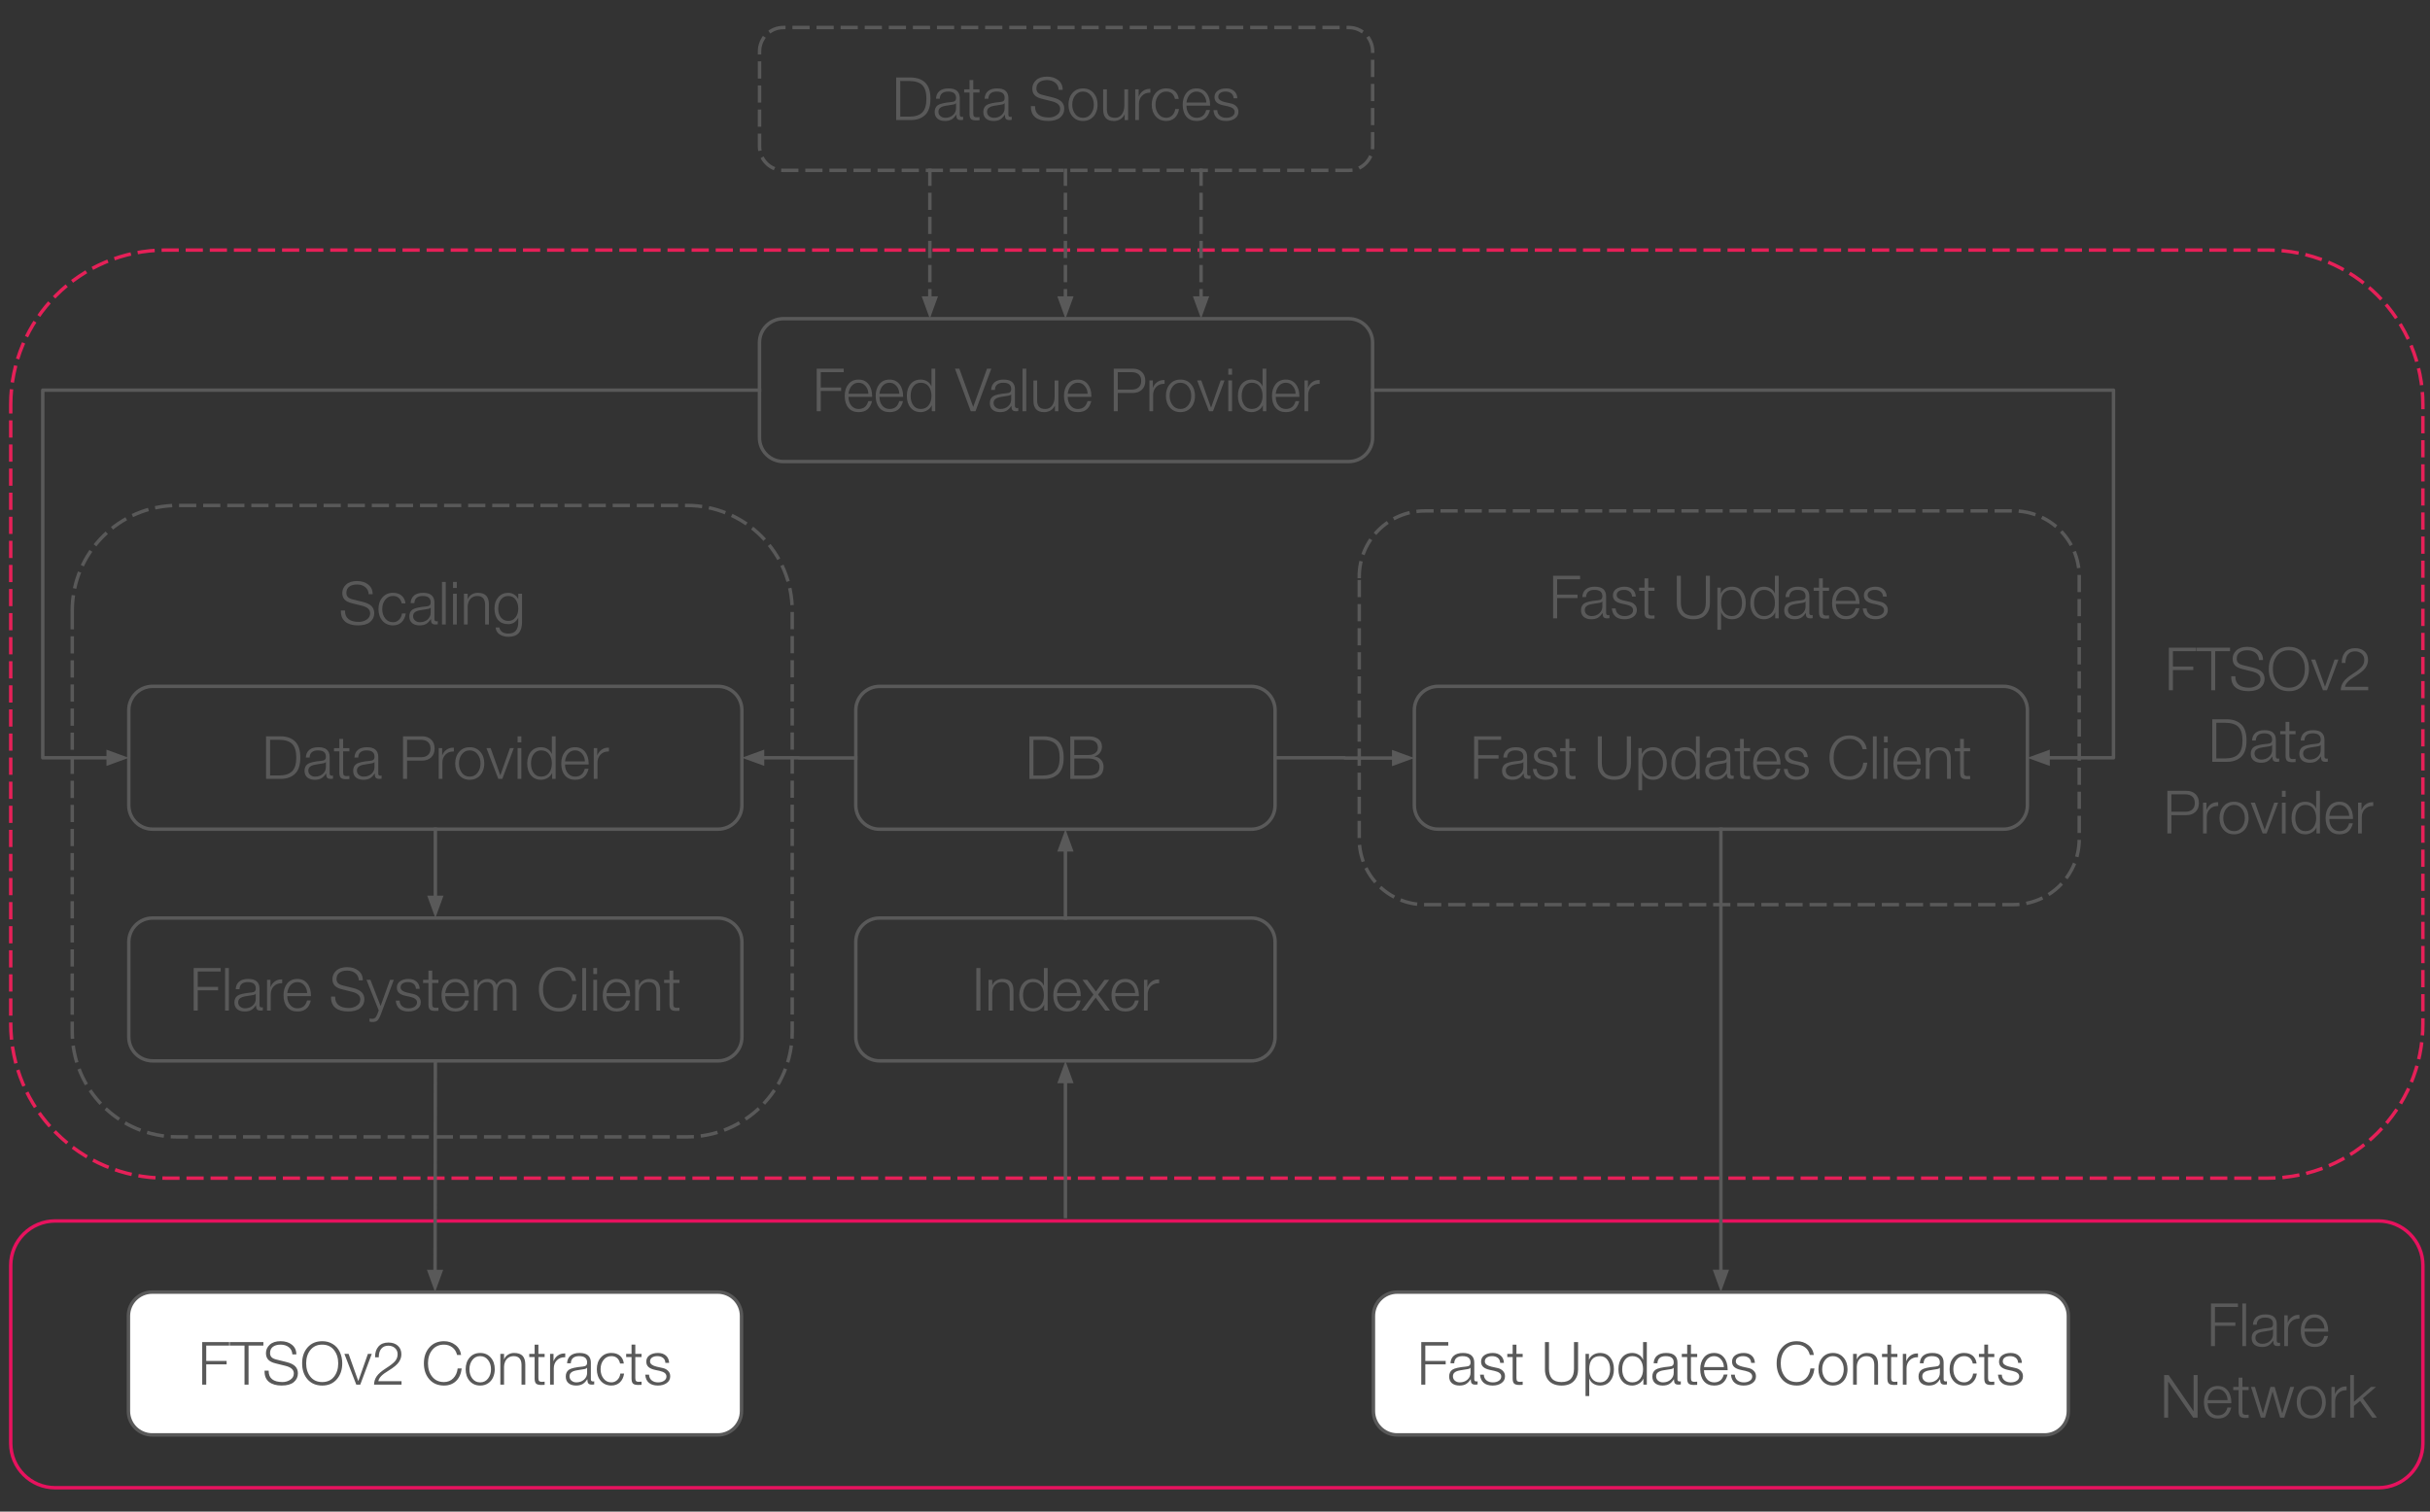 <svg version="1.1" viewBox="0.0 0.0 706.063 439.344" fill="none" stroke="none" stroke-linecap="square" stroke-miterlimit="10" xmlns:xlink="http://www.w3.org/1999/xlink" xmlns="http://www.w3.org/2000/svg"><rect x="0.0" y="0.0" width="706.063" height="439.344" fill="#333333" stroke="none"/><clipPath id="p.0"><path d="m0 0l706.063 0l0 439.344l-706.063 0l0 -439.344z" clip-rule="nonzero"/></clipPath><g clip-path="url(#p.0)"><path fill="#000000" fill-opacity="0.0" d="m0 0l706.063 0l0 439.344l-706.063 0z" fill-rule="evenodd"/><path fill="#000000" fill-opacity="0.0" d="m3.118 117.639l0 0c0 -24.829 20.128 -44.956 44.956 -44.956l610.969 0c11.923 0 23.358 4.736 31.789 13.167c8.431 8.431 13.167 19.866 13.167 31.789l0 179.82c0 24.829 -20.128 44.956 -44.956 44.956l-610.969 0l0 0c-24.829 0 -44.956 -20.128 -44.956 -44.956z" fill-rule="evenodd"/><path stroke="#e62058" stroke-width="1.0" stroke-linejoin="round" stroke-linecap="butt" stroke-dasharray="4.0,3.0" d="m3.118 117.639l0 0c0 -24.829 20.128 -44.956 44.956 -44.956l610.969 0c11.923 0 23.358 4.736 31.789 13.167c8.431 8.431 13.167 19.866 13.167 31.789l0 179.82c0 24.829 -20.128 44.956 -44.956 44.956l-610.969 0l0 0c-24.829 0 -44.956 -20.128 -44.956 -44.956z" fill-rule="evenodd"/><path fill="#000000" fill-opacity="0.0" d="m20.992 177.491l0 0c0 -16.894 13.695 -30.589 30.589 -30.589l148.02 0c8.113 0 15.893 3.223 21.629 8.959c5.736 5.736 8.959 13.517 8.959 21.629l0 122.35c0 16.894 -13.695 30.589 -30.589 30.589l-148.02 0c-16.894 0 -30.589 -13.695 -30.589 -30.589z" fill-rule="evenodd"/><path stroke="#595959" stroke-width="1.0" stroke-linejoin="round" stroke-linecap="butt" stroke-dasharray="4.0,3.0" d="m20.992 177.491l0 0c0 -16.894 13.695 -30.589 30.589 -30.589l148.02 0c8.113 0 15.893 3.223 21.629 8.959c5.736 5.736 8.959 13.517 8.959 21.629l0 122.35c0 16.894 -13.695 30.589 -30.589 30.589l-148.02 0c-16.894 0 -30.589 -13.695 -30.589 -30.589z" fill-rule="evenodd"/><path fill="#595959" d="m103.726 168.877q2.0 0 3.281 1.031q1.281 1.016 1.281 2.812l-1.156 0q-0.078 -1.359 -1.031 -2.094q-0.953 -0.75 -2.359 -0.75q-1.453 0 -2.281 0.641q-0.812 0.625 -0.812 1.812q0 0.703 0.406 1.172q0.422 0.469 1.531 0.734l2.828 0.703q1.734 0.422 2.531 1.219q0.797 0.797 0.797 2.062q0 1.562 -1.203 2.562q-1.188 0.984 -3.531 0.984q-2.312 0 -3.641 -1.031q-1.312 -1.047 -1.312 -3.031l0 -0.266l1.188 0l0 0.078q0 1.641 1.031 2.438q1.031 0.797 2.984 0.797q1.281 0 2.281 -0.672q1.016 -0.672 1.016 -1.828q0 -1.609 -2.406 -2.203q-2.422 -0.594 -2.891 -0.719q-1.484 -0.359 -2.141 -1.078q-0.656 -0.719 -0.656 -1.891q0 -1.438 1.094 -2.453q1.109 -1.031 3.172 -1.031zm10.462 3.422q1.578 0 2.516 0.812q0.938 0.812 1.109 2.25l-1.094 0q-0.234 -1.062 -0.875 -1.594q-0.625 -0.547 -1.656 -0.547q-1.406 0 -2.266 1.109q-0.859 1.094 -0.859 2.703q0 1.594 0.859 2.703q0.859 1.109 2.266 1.109q0.984 0 1.719 -0.688q0.75 -0.703 0.891 -1.859l1.094 0q-0.25 1.656 -1.234 2.562q-0.969 0.906 -2.469 0.906q-1.891 0 -3.062 -1.328q-1.156 -1.344 -1.156 -3.406q0 -2.078 1.156 -3.406q1.156 -1.328 3.062 -1.328zm8.744 0q1.703 0 2.5 0.734q0.797 0.734 0.797 2.078l0 4.844q0 0.281 0.141 0.453q0.156 0.172 0.5 0.172q0.094 0 0.172 -0.016q0.078 -0.016 0.156 -0.047l0 0.922q-0.203 0.031 -0.359 0.047q-0.156 0.016 -0.328 0.016q-0.719 0 -1.016 -0.344q-0.281 -0.344 -0.281 -1.125l0 -0.094l-0.031 0q-0.672 1.016 -1.406 1.422q-0.734 0.406 -1.844 0.406q-1.359 0 -2.188 -0.672q-0.812 -0.688 -0.812 -1.953q0 -1.297 0.891 -1.953q0.906 -0.656 4.031 -0.938q0.703 -0.062 0.984 -0.328q0.297 -0.266 0.297 -0.875q0 -0.906 -0.562 -1.359q-0.547 -0.469 -1.781 -0.469q-1.125 0 -1.75 0.531q-0.609 0.531 -0.641 1.547l-1.094 0q0.078 -1.469 1.016 -2.234q0.938 -0.766 2.609 -0.766zm2.156 4.312q-0.156 0.312 -1.031 0.422q-0.859 0.125 -1.922 0.312q-1.047 0.172 -1.578 0.594q-0.531 0.406 -0.531 1.141q0 0.781 0.578 1.281q0.594 0.484 1.406 0.484q1.344 0 2.234 -0.797q0.891 -0.797 0.891 -1.969l0 -1.469l-0.047 0zm4.432 -7.484l0 12.375l-1.094 0l0 -12.375l1.094 0zm3.207 0l0 1.75l-1.094 0l0 -1.75l1.094 0zm0 3.438l0 8.938l-1.094 0l0 -8.938l1.094 0zm6.066 -0.266q1.719 0 2.484 0.844q0.781 0.844 0.781 2.516l0 5.844l-1.094 0l0 -5.656q0 -1.297 -0.562 -1.953q-0.562 -0.672 -1.703 -0.672q-0.891 0 -1.547 0.438q-0.641 0.438 -0.953 1.172q-0.312 0.719 -0.312 1.438l0 5.234l-1.078 0l0 -8.938l1.078 0l0 1.547l0.047 0q0.312 -0.812 1.094 -1.312q0.781 -0.5 1.766 -0.5zm8.916 0q0.938 0 1.719 0.516q0.781 0.5 1.125 1.297l0.031 0l0 -1.547l1.094 0l0 8.297q0 2.078 -0.969 3.141q-0.953 1.078 -2.984 1.078q-1.531 0 -2.578 -0.719q-1.031 -0.703 -1.141 -2.0l1.094 0q0.141 0.844 0.828 1.312q0.688 0.469 1.781 0.469q1.453 0 2.156 -0.828q0.719 -0.828 0.719 -2.453l0 -1.297l-0.031 0q-0.406 0.875 -1.172 1.359q-0.75 0.484 -1.672 0.484q-1.922 0 -2.984 -1.203q-1.047 -1.219 -1.047 -3.391q0 -1.969 1.094 -3.234q1.094 -1.281 2.938 -1.281zm-2.938 4.625q0 1.578 0.797 2.562q0.797 0.984 2.141 0.984q1.297 0 2.078 -1.016q0.797 -1.031 0.797 -2.531q0 -1.594 -0.766 -2.641q-0.75 -1.062 -2.125 -1.062q-1.344 0 -2.141 1.031q-0.781 1.016 -0.781 2.672z" fill-rule="nonzero"/><path fill="#000000" fill-opacity="0.0" d="m3.118 367.785l0 0c0 -7.138 5.786 -12.924 12.924 -12.924l675.034 0c3.428 0 6.715 1.362 9.139 3.785c2.424 2.424 3.785 5.711 3.785 9.139l0 51.695c0 7.138 -5.786 12.924 -12.924 12.924l-675.034 0c-7.138 0 -12.924 -5.786 -12.924 -12.924z" fill-rule="evenodd"/><path stroke="#e7125e" stroke-width="1.0" stroke-linejoin="round" stroke-linecap="butt" d="m3.118 367.785l0 0c0 -7.138 5.786 -12.924 12.924 -12.924l675.034 0c3.428 0 6.715 1.362 9.139 3.785c2.424 2.424 3.785 5.711 3.785 9.139l0 51.695c0 7.138 -5.786 12.924 -12.924 12.924l-675.034 0c-7.138 0 -12.924 -5.786 -12.924 -12.924z" fill-rule="evenodd"/><path fill="#000000" fill-opacity="0.0" d="m37.425 206.399l0 0c0 -3.821 3.098 -6.919 6.919 -6.919l164.304 0c1.835 0 3.595 0.729 4.892 2.026c1.298 1.298 2.026 3.057 2.026 4.892l0 27.674c0 3.821 -3.098 6.919 -6.919 6.919l-164.304 0c-3.821 0 -6.919 -3.098 -6.919 -6.919z" fill-rule="evenodd"/><path stroke="#595959" stroke-width="1.0" stroke-linejoin="round" stroke-linecap="butt" d="m37.425 206.399l0 0c0 -3.821 3.098 -6.919 6.919 -6.919l164.304 0c1.835 0 3.595 0.729 4.892 2.026c1.298 1.298 2.026 3.057 2.026 4.892l0 27.674c0 3.821 -3.098 6.919 -6.919 6.919l-164.304 0c-3.821 0 -6.919 -3.098 -6.919 -6.919z" fill-rule="evenodd"/><path fill="#595959" d="m81.415 214.001q2.781 0 4.312 1.484q1.531 1.484 1.531 4.703q0 3.25 -1.547 4.719q-1.547 1.469 -4.172 1.469l-4.234 0l0 -12.375l4.109 0zm-0.312 11.375q2.562 0 3.766 -1.203q1.219 -1.203 1.219 -3.984q0 -2.75 -1.188 -3.953q-1.172 -1.219 -3.969 -1.219l-2.453 0l0 10.359l2.625 0zm11.386 -8.203q1.703 0 2.5 0.734q0.797 0.734 0.797 2.078l0 4.844q0 0.281 0.141 0.453q0.156 0.172 0.5 0.172q0.094 0 0.172 -0.016q0.078 -0.016 0.156 -0.047l0 0.922q-0.203 0.031 -0.359 0.047q-0.156 0.016 -0.328 0.016q-0.719 0 -1.016 -0.344q-0.281 -0.344 -0.281 -1.125l0 -0.094l-0.031 0q-0.672 1.016 -1.406 1.422q-0.734 0.406 -1.844 0.406q-1.359 0 -2.188 -0.672q-0.812 -0.688 -0.812 -1.953q0 -1.297 0.891 -1.953q0.906 -0.656 4.031 -0.938q0.703 -0.062 0.984 -0.328q0.297 -0.266 0.297 -0.875q0 -0.906 -0.562 -1.359q-0.547 -0.469 -1.781 -0.469q-1.125 0 -1.75 0.531q-0.609 0.531 -0.641 1.547l-1.094 0q0.078 -1.469 1.016 -2.234q0.938 -0.766 2.609 -0.766zm2.156 4.312q-0.156 0.312 -1.031 0.422q-0.859 0.125 -1.922 0.312q-1.047 0.172 -1.578 0.594q-0.531 0.406 -0.531 1.141q0 0.781 0.578 1.281q0.594 0.484 1.406 0.484q1.344 0 2.234 -0.797q0.891 -0.797 0.891 -1.969l0 -1.469l-0.047 0zm5.057 -6.734l0 2.688l1.812 0l0 0.922l-1.812 0l0 6.094q0 0.688 0.25 0.906q0.266 0.203 0.672 0.203q0.156 0 0.391 -0.016q0.234 -0.016 0.5 -0.031l0 0.922q-0.234 0.016 -0.484 0.016q-0.234 0.016 -0.484 0.016q-1.094 0 -1.516 -0.406q-0.422 -0.422 -0.422 -1.484l0 -6.219l-1.562 0l0 -0.922l1.562 0l0 -2.688l1.094 0zm6.909 2.422q1.703 0 2.5 0.734q0.797 0.734 0.797 2.078l0 4.844q0 0.281 0.141 0.453q0.156 0.172 0.5 0.172q0.094 0 0.172 -0.016q0.078 -0.016 0.156 -0.047l0 0.922q-0.203 0.031 -0.359 0.047q-0.156 0.016 -0.328 0.016q-0.719 0 -1.016 -0.344q-0.281 -0.344 -0.281 -1.125l0 -0.094l-0.031 0q-0.672 1.016 -1.406 1.422q-0.734 0.406 -1.844 0.406q-1.359 0 -2.188 -0.672q-0.812 -0.688 -0.812 -1.953q0 -1.297 0.891 -1.953q0.906 -0.656 4.031 -0.938q0.703 -0.062 0.984 -0.328q0.297 -0.266 0.297 -0.875q0 -0.906 -0.562 -1.359q-0.547 -0.469 -1.781 -0.469q-1.125 0 -1.75 0.531q-0.609 0.531 -0.641 1.547l-1.094 0q0.078 -1.469 1.016 -2.234q0.938 -0.766 2.609 -0.766zm2.156 4.312q-0.156 0.312 -1.031 0.422q-0.859 0.125 -1.922 0.312q-1.047 0.172 -1.578 0.594q-0.531 0.406 -0.531 1.141q0 0.781 0.578 1.281q0.594 0.484 1.406 0.484q1.344 0 2.234 -0.797q0.891 -0.797 0.891 -1.969l0 -1.469l-0.047 0zm13.902 -7.484q1.594 0 2.594 0.938q1.016 0.938 1.016 2.609q0 1.656 -1.016 2.594q-1.0 0.922 -2.594 0.922l-4.391 0l0 5.312l-1.172 0l0 -12.375l5.562 0zm-0.266 6.078q1.219 0 1.953 -0.656q0.734 -0.656 0.734 -1.875q0 -1.203 -0.719 -1.859q-0.703 -0.672 -2.141 -0.672l-3.953 0l0 5.062l4.125 0zm9.208 -2.766l0.266 0l0 1.094l-0.125 0q-1.438 0 -2.328 0.922q-0.875 0.922 -0.875 2.312l0 4.734l-1.078 0l0 -8.938l1 0l0 2.094l0.031 0q0.406 -1.047 1.234 -1.625q0.828 -0.594 1.875 -0.594zm4.871 -0.141q1.906 0 3.062 1.328q1.172 1.328 1.172 3.406q0 1.25 -0.484 2.344q-0.469 1.078 -1.453 1.734q-0.969 0.656 -2.297 0.656q-1.891 0 -3.062 -1.328q-1.156 -1.344 -1.156 -3.406q0 -2.078 1.156 -3.406q1.156 -1.328 3.062 -1.328zm-3.125 4.734q0 1.578 0.844 2.703q0.859 1.109 2.281 1.109q1.422 0 2.281 -1.109q0.859 -1.125 0.859 -2.703q0 -1.578 -0.859 -2.688q-0.859 -1.125 -2.297 -1.125q-1.391 0 -2.25 1.109q-0.859 1.109 -0.859 2.703zm9.2 -4.469l2.797 7.844l0.047 0l2.766 -7.844l1.125 0l-3.344 8.938l-1.156 0l-3.453 -8.938l1.219 0zm8.927 -3.438l0 1.75l-1.094 0l0 -1.75l1.094 0zm0 3.438l0 8.938l-1.094 0l0 -8.938l1.094 0zm9.957 -3.438l0 12.375l-1.0 0l0 -1.703l-0.031 0q-0.391 0.906 -1.312 1.438q-0.922 0.531 -1.891 0.531q-1.828 0 -2.922 -1.281q-1.094 -1.297 -1.094 -3.453q0 -2.141 1.078 -3.438q1.094 -1.297 2.938 -1.297q1.047 0 1.891 0.516q0.859 0.5 1.219 1.438l0.031 0l0 -5.125l1.094 0zm-7.156 7.906q0 1.656 0.781 2.734q0.781 1.078 2.141 1.078q1.5 0 2.312 -1.062q0.828 -1.078 0.828 -2.75q0 -1.688 -0.812 -2.75q-0.812 -1.062 -2.328 -1.062q-1.328 0 -2.125 1.062q-0.797 1.047 -0.797 2.75zm12.825 -4.734q1.828 0 2.875 1.328q1.062 1.312 1.062 3.516l0 0.172l-6.875 0q0.016 1.562 0.828 2.547q0.812 0.984 2.109 0.984q1.094 0 1.797 -0.562q0.703 -0.562 1.016 -1.719l1.094 0q-0.391 1.609 -1.344 2.406q-0.953 0.797 -2.562 0.797q-1.891 0 -2.969 -1.266q-1.062 -1.281 -1.062 -3.469q0 -2.078 1.062 -3.406q1.078 -1.328 2.969 -1.328zm2.844 4.109q-0.047 -1.328 -0.844 -2.25q-0.781 -0.938 -2.016 -0.938q-1.156 0 -1.953 0.859q-0.781 0.859 -0.969 2.328l5.781 0zm6.713 -3.969l0.266 0l0 1.094l-0.125 0q-1.438 0 -2.328 0.922q-0.875 0.922 -0.875 2.312l0 4.734l-1.078 0l0 -8.938l1.0 0l0 2.094l0.031 0q0.406 -1.047 1.234 -1.625q0.828 -0.594 1.875 -0.594z" fill-rule="nonzero"/><path fill="#000000" fill-opacity="0.0" d="m37.428 273.743l0 0c0 -3.821 3.098 -6.919 6.919 -6.919l164.304 0c1.835 0 3.595 0.729 4.892 2.026c1.298 1.298 2.026 3.057 2.026 4.892l0 27.674c0 3.821 -3.098 6.919 -6.919 6.919l-164.304 0c-3.821 0 -6.919 -3.098 -6.919 -6.919z" fill-rule="evenodd"/><path stroke="#595959" stroke-width="1.0" stroke-linejoin="round" stroke-linecap="butt" d="m37.428 273.743l0 0c0 -3.821 3.098 -6.919 6.919 -6.919l164.304 0c1.835 0 3.595 0.729 4.892 2.026c1.298 1.298 2.026 3.057 2.026 4.892l0 27.674c0 3.821 -3.098 6.919 -6.919 6.919l-164.304 0c-3.821 0 -6.919 -3.098 -6.919 -6.919z" fill-rule="evenodd"/><path fill="#595959" d="m64.127 281.345l0 1.016l-6.672 0l0 4.469l5.922 0l0 1.0l-5.922 0l0 5.891l-1.172 0l0 -12.375l7.844 0zm2.37 0l0 12.375l-1.094 0l0 -12.375l1.094 0zm5.613 3.172q1.703 0 2.5 0.734q0.797 0.734 0.797 2.078l0 4.844q0 0.281 0.141 0.453q0.156 0.172 0.5 0.172q0.094 0 0.172 -0.016q0.078 -0.016 0.156 -0.047l0 0.922q-0.203 0.031 -0.359 0.047q-0.156 0.016 -0.328 0.016q-0.719 0 -1.016 -0.344q-0.281 -0.344 -0.281 -1.125l0 -0.094l-0.031 0q-0.672 1.016 -1.406 1.422q-0.734 0.406 -1.844 0.406q-1.359 0 -2.188 -0.672q-0.812 -0.688 -0.812 -1.953q0 -1.297 0.891 -1.953q0.906 -0.656 4.031 -0.938q0.703 -0.062 0.984 -0.328q0.297 -0.266 0.297 -0.875q0 -0.906 -0.562 -1.359q-0.547 -0.469 -1.781 -0.469q-1.125 0 -1.75 0.531q-0.609 0.531 -0.641 1.547l-1.094 0q0.078 -1.469 1.016 -2.234q0.938 -0.766 2.609 -0.766zm2.156 4.312q-0.156 0.312 -1.031 0.422q-0.859 0.125 -1.922 0.312q-1.047 0.172 -1.578 0.594q-0.531 0.406 -0.531 1.141q0 0.781 0.578 1.281q0.594 0.484 1.406 0.484q1.344 0 2.234 -0.797q0.891 -0.797 0.891 -1.969l0 -1.469l-0.047 0zm7.463 -4.172l0.266 0l0 1.094l-0.125 0q-1.438 0 -2.328 0.922q-0.875 0.922 -0.875 2.312l0 4.734l-1.078 0l0 -8.938l1.0 0l0 2.094l0.031 0q0.406 -1.047 1.234 -1.625q0.828 -0.594 1.875 -0.594zm4.683 -0.141q1.828 0 2.875 1.328q1.062 1.312 1.062 3.516l0 0.172l-6.875 0q0.016 1.562 0.828 2.547q0.812 0.984 2.109 0.984q1.094 0 1.797 -0.562q0.703 -0.562 1.016 -1.719l1.094 0q-0.391 1.609 -1.344 2.406q-0.953 0.797 -2.562 0.797q-1.891 0 -2.969 -1.266q-1.062 -1.281 -1.062 -3.469q0 -2.078 1.062 -3.406q1.078 -1.328 2.969 -1.328zm2.844 4.109q-0.047 -1.328 -0.844 -2.25q-0.781 -0.938 -2.016 -0.938q-1.156 0 -1.953 0.859q-0.781 0.859 -0.969 2.328l5.781 0zm11.605 -7.531q2.0 0 3.281 1.031q1.281 1.016 1.281 2.812l-1.156 0q-0.078 -1.359 -1.031 -2.094q-0.953 -0.75 -2.359 -0.75q-1.453 0 -2.281 0.641q-0.812 0.625 -0.812 1.812q0 0.703 0.406 1.172q0.422 0.469 1.531 0.734l2.828 0.703q1.734 0.422 2.531 1.219q0.797 0.797 0.797 2.062q0 1.562 -1.203 2.562q-1.188 0.984 -3.531 0.984q-2.312 0 -3.641 -1.031q-1.312 -1.047 -1.312 -3.031l0 -0.266l1.188 0l0 0.078q0 1.641 1.031 2.438q1.031 0.797 2.984 0.797q1.281 0 2.281 -0.672q1.016 -0.672 1.016 -1.828q0 -1.609 -2.406 -2.203q-2.422 -0.594 -2.891 -0.719q-1.484 -0.359 -2.141 -1.078q-0.656 -0.719 -0.656 -1.891q0 -1.438 1.094 -2.453q1.109 -1.031 3.172 -1.031zm6.769 3.688l2.953 7.609l2.75 -7.609l1.094 0l-3.844 10.219q-0.391 1.031 -0.859 1.531q-0.453 0.5 -1.5 0.5q-0.031 0 -0.375 -0.016q-0.344 -0.016 -0.484 -0.078l0 -0.922l0.016 0q0.062 0.031 0.297 0.062q0.25 0.031 0.438 0.031q0.672 0 1.016 -0.422q0.359 -0.406 0.922 -2.0l-3.578 -8.906l1.156 0zm11.052 -0.266q1.453 0 2.312 0.75q0.875 0.75 0.953 2.125l-1.094 0q-0.047 -0.953 -0.688 -1.453q-0.641 -0.5 -1.656 -0.5q-0.938 0 -1.531 0.406q-0.578 0.406 -0.578 1.125q0 0.578 0.516 0.953q0.531 0.375 1.344 0.562l1.875 0.422q0.922 0.203 1.516 0.828q0.609 0.609 0.609 1.562q0 1.25 -1.031 1.969q-1.016 0.719 -2.562 0.719q-1.656 0 -2.594 -0.797q-0.938 -0.797 -1.078 -2.359l1.109 0q0.047 1.047 0.766 1.641q0.719 0.594 1.859 0.594q1.016 0 1.719 -0.453q0.719 -0.469 0.719 -1.25q0 -0.609 -0.469 -1.0q-0.453 -0.391 -1.516 -0.641l-1.375 -0.297q-1.172 -0.25 -1.844 -0.812q-0.656 -0.578 -0.656 -1.578q0 -1.172 0.938 -1.844q0.953 -0.672 2.438 -0.672zm6.897 -2.422l0 2.688l1.812 0l0 0.922l-1.812 0l0 6.094q0 0.688 0.25 0.906q0.266 0.203 0.672 0.203q0.156 0 0.391 -0.016q0.234 -0.016 0.5 -0.031l0 0.922q-0.234 0.016 -0.484 0.016q-0.234 0.016 -0.484 0.016q-1.094 0 -1.516 -0.406q-0.422 -0.422 -0.422 -1.484l0 -6.219l-1.562 0l0 -0.922l1.562 0l0 -2.688l1.094 0zm6.726 2.422q1.828 0 2.875 1.328q1.062 1.312 1.062 3.516l0 0.172l-6.875 0q0.016 1.562 0.828 2.547q0.812 0.984 2.109 0.984q1.094 0 1.797 -0.562q0.703 -0.562 1.016 -1.719l1.094 0q-0.391 1.609 -1.344 2.406q-0.953 0.797 -2.562 0.797q-1.891 0 -2.969 -1.266q-1.062 -1.281 -1.062 -3.469q0 -2.078 1.062 -3.406q1.078 -1.328 2.969 -1.328zm2.844 4.109q-0.047 -1.328 -0.844 -2.25q-0.781 -0.938 -2.016 -0.938q-1.156 0 -1.953 0.859q-0.781 0.859 -0.969 2.328l5.781 0zm6.557 -4.109q0.922 0 1.609 0.453q0.688 0.438 0.953 1.297q0.406 -0.859 1.156 -1.297q0.75 -0.453 1.688 -0.453q1.5 0 2.219 0.797q0.734 0.797 0.734 2.266l0 6.141l-1.094 0l0 -6.078q0 -1.141 -0.516 -1.672q-0.5 -0.531 -1.578 -0.531q-1.203 0 -1.828 0.828q-0.609 0.812 -0.609 2.312l0 5.141l-1.094 0l0 -6.125q0 -1.0 -0.469 -1.578q-0.469 -0.578 -1.406 -0.578q-1.297 0 -1.984 0.891q-0.688 0.875 -0.688 2.328l0 5.062l-1.078 0l0 -8.938l1.0 0l0 1.5l0.047 0q0.469 -0.875 1.203 -1.312q0.734 -0.453 1.734 -0.453zm20.718 -3.422q1.875 0 3.281 1.078q1.422 1.062 1.688 2.922l-1.172 0q-0.344 -1.438 -1.391 -2.219q-1.031 -0.781 -2.422 -0.781q-2.141 0 -3.391 1.531q-1.25 1.516 -1.25 3.906q0 2.344 1.234 3.891q1.234 1.547 3.406 1.547q1.609 0 2.688 -1.078q1.094 -1.094 1.297 -2.875l1.172 0q-0.266 2.328 -1.641 3.656q-1.375 1.312 -3.5 1.312q-2.688 0 -4.266 -1.812q-1.578 -1.828 -1.578 -4.641q0 -2.828 1.594 -4.625q1.594 -1.812 4.25 -1.812zm7.857 0.25l0 12.375l-1.094 0l0 -12.375l1.094 0zm3.207 0l0 1.75l-1.094 0l0 -1.75l1.094 0zm0 3.438l0 8.938l-1.094 0l0 -8.938l1.094 0zm5.675 -0.266q1.828 0 2.875 1.328q1.062 1.312 1.062 3.516l0 0.172l-6.875 0q0.016 1.562 0.828 2.547q0.812 0.984 2.109 0.984q1.094 0 1.797 -0.562q0.703 -0.562 1.016 -1.719l1.094 0q-0.391 1.609 -1.344 2.406q-0.953 0.797 -2.562 0.797q-1.891 0 -2.969 -1.266q-1.062 -1.281 -1.062 -3.469q0 -2.078 1.062 -3.406q1.078 -1.328 2.969 -1.328zm2.844 4.109q-0.047 -1.328 -0.844 -2.25q-0.781 -0.938 -2.016 -0.938q-1.156 0 -1.953 0.859q-0.781 0.859 -0.969 2.328l5.781 0zm6.541 -4.109q1.719 0 2.484 0.844q0.781 0.844 0.781 2.516l0 5.844l-1.094 0l0 -5.656q0 -1.297 -0.562 -1.953q-0.562 -0.672 -1.703 -0.672q-0.891 0 -1.547 0.438q-0.641 0.438 -0.953 1.172q-0.312 0.719 -0.312 1.438l0 5.234l-1.078 0l0 -8.938l1.078 0l0 1.547l0.047 0q0.312 -0.812 1.094 -1.312q0.781 -0.5 1.766 -0.5zm7.073 -2.422l0 2.688l1.812 0l0 0.922l-1.812 0l0 6.094q0 0.688 0.25 0.906q0.266 0.203 0.672 0.203q0.156 0 0.391 -0.016q0.234 -0.016 0.5 -0.031l0 0.922q-0.234 0.016 -0.484 0.016q-0.234 0.016 -0.484 0.016q-1.094 0 -1.516 -0.406q-0.422 -0.422 -0.422 -1.484l0 -6.219l-1.562 0l0 -0.922l1.562 0l0 -2.688l1.094 0z" fill-rule="nonzero"/><path fill="#ffffff" d="m37.318 382.457l0 0c0 -3.821 3.098 -6.919 6.919 -6.919l164.304 0c1.835 0 3.595 0.729 4.892 2.026c1.298 1.298 2.026 3.057 2.026 4.892l0 27.674c0 3.821 -3.098 6.919 -6.919 6.919l-164.304 0c-3.821 0 -6.919 -3.098 -6.919 -6.919z" fill-rule="evenodd"/><path stroke="#595959" stroke-width="1.0" stroke-linejoin="round" stroke-linecap="butt" d="m37.318 382.457l0 0c0 -3.821 3.098 -6.919 6.919 -6.919l164.304 0c1.835 0 3.595 0.729 4.892 2.026c1.298 1.298 2.026 3.057 2.026 4.892l0 27.674c0 3.821 -3.098 6.919 -6.919 6.919l-164.304 0c-3.821 0 -6.919 -3.098 -6.919 -6.919z" fill-rule="evenodd"/><path fill="#595959" d="m66.597 390.059l0 1.016l-6.672 0l0 4.469l5.922 0l0 1.0l-5.922 0l0 5.891l-1.172 0l0 -12.375l7.844 0zm9.932 0l0 1.016l-4.312 0l0 11.359l-1.172 0l0 -11.359l-4.312 0l0 -1.016l9.797 0zm5.015 -0.25q2.0 0 3.281 1.031q1.281 1.016 1.281 2.812l-1.156 0q-0.078 -1.359 -1.031 -2.094q-0.953 -0.75 -2.359 -0.75q-1.453 0 -2.281 0.641q-0.812 0.625 -0.812 1.812q0 0.703 0.406 1.172q0.422 0.469 1.531 0.734l2.828 0.703q1.734 0.422 2.531 1.219q0.797 0.797 0.797 2.062q0 1.562 -1.203 2.562q-1.188 0.984 -3.531 0.984q-2.312 0 -3.641 -1.031q-1.312 -1.047 -1.312 -3.031l0 -0.266l1.188 0l0 0.078q0 1.641 1.031 2.438q1.031 0.797 2.984 0.797q1.281 0 2.281 -0.672q1.016 -0.672 1.016 -1.828q0 -1.609 -2.406 -2.203q-2.422 -0.594 -2.891 -0.719q-1.484 -0.359 -2.141 -1.078q-0.656 -0.719 -0.656 -1.891q0 -1.438 1.094 -2.453q1.109 -1.031 3.172 -1.031zm12.087 0q1.734 0 3.062 0.828q1.344 0.812 2.047 2.312q0.703 1.5 0.703 3.297q0 2.797 -1.578 4.625q-1.578 1.828 -4.234 1.828q-2.688 0 -4.266 -1.797q-1.578 -1.812 -1.578 -4.656q0 -2.828 1.578 -4.625q1.594 -1.812 4.266 -1.812zm-4.672 6.438q0 2.344 1.234 3.891q1.234 1.547 3.438 1.547q2.172 0 3.406 -1.531q1.234 -1.547 1.234 -3.906q0 -2.328 -1.234 -3.875q-1.219 -1.562 -3.438 -1.562q-2.141 0 -3.391 1.531q-1.25 1.516 -1.25 3.906zm12.328 -2.75l2.797 7.844l0.047 0l2.766 -7.844l1.125 0l-3.344 8.938l-1.156 0l-3.453 -8.938l1.219 0zm11.568 -3.297q1.703 0 2.734 0.922q1.031 0.922 1.031 2.5q0 1.234 -0.781 2.328q-0.766 1.078 -2.812 2.328q-1.641 0.984 -2.312 1.719q-0.672 0.719 -0.781 1.438l6.734 0l0 1.0l-7.984 0q0.016 -1.344 0.781 -2.438q0.766 -1.094 2.703 -2.328q1.938 -1.234 2.641 -2.078q0.719 -0.859 0.719 -1.984q0 -1.109 -0.766 -1.797q-0.75 -0.688 -1.953 -0.688q-1.25 0 -1.984 0.828q-0.719 0.812 -0.766 2.312l0 0.234l-1.078 0l0 -0.172q0 -1.859 1.0 -2.984q1.016 -1.141 2.875 -1.141zm16.155 -0.391q1.875 0 3.281 1.078q1.422 1.062 1.688 2.922l-1.172 0q-0.344 -1.438 -1.391 -2.219q-1.031 -0.781 -2.422 -0.781q-2.141 0 -3.391 1.531q-1.25 1.516 -1.25 3.906q0 2.344 1.234 3.891q1.234 1.547 3.406 1.547q1.609 0 2.688 -1.078q1.094 -1.094 1.297 -2.875l1.172 0q-0.266 2.328 -1.641 3.656q-1.375 1.312 -3.5 1.312q-2.688 0 -4.266 -1.812q-1.578 -1.828 -1.578 -4.641q0 -2.828 1.594 -4.625q1.594 -1.812 4.25 -1.812zm10.513 3.422q1.906 0 3.062 1.328q1.172 1.328 1.172 3.406q0 1.25 -0.484 2.344q-0.469 1.078 -1.453 1.734q-0.969 0.656 -2.297 0.656q-1.891 0 -3.062 -1.328q-1.156 -1.344 -1.156 -3.406q0 -2.078 1.156 -3.406q1.156 -1.328 3.062 -1.328zm-3.125 4.734q0 1.578 0.844 2.703q0.859 1.109 2.281 1.109q1.422 0 2.281 -1.109q0.859 -1.125 0.859 -2.703q0 -1.578 -0.859 -2.688q-0.859 -1.125 -2.297 -1.125q-1.391 0 -2.25 1.109q-0.859 1.109 -0.859 2.703zm12.965 -4.734q1.719 0 2.484 0.844q0.781 0.844 0.781 2.516l0 5.844l-1.094 0l0 -5.656q0 -1.297 -0.562 -1.953q-0.562 -0.672 -1.703 -0.672q-0.891 0 -1.547 0.438q-0.641 0.438 -0.953 1.172q-0.312 0.719 -0.312 1.438l0 5.234l-1.078 0l0 -8.938l1.078 0l0 1.547l0.047 0q0.312 -0.812 1.094 -1.312q0.781 -0.5 1.766 -0.5zm7.073 -2.422l0 2.688l1.812 0l0 0.922l-1.812 0l0 6.094q0 0.688 0.25 0.906q0.266 0.203 0.672 0.203q0.156 0 0.391 -0.016q0.234 -0.016 0.5 -0.031l0 0.922q-0.234 0.016 -0.484 0.016q-0.234 0.016 -0.484 0.016q-1.094 0 -1.516 -0.406q-0.422 -0.422 -0.422 -1.484l0 -6.219l-1.562 0l0 -0.922l1.562 0l0 -2.688l1.094 0zm7.534 2.562l0.266 0l0 1.094l-0.125 0q-1.438 0 -2.328 0.922q-0.875 0.922 -0.875 2.312l0 4.734l-1.078 0l0 -8.938l1.0 0l0 2.094l0.031 0q0.406 -1.047 1.234 -1.625q0.828 -0.594 1.875 -0.594zm4.418 -0.141q1.703 0 2.5 0.734q0.797 0.734 0.797 2.078l0 4.844q0 0.281 0.141 0.453q0.156 0.172 0.5 0.172q0.094 0 0.172 -0.016q0.078 -0.016 0.156 -0.047l0 0.922q-0.203 0.031 -0.359 0.047q-0.156 0.016 -0.328 0.016q-0.719 0 -1.016 -0.344q-0.281 -0.344 -0.281 -1.125l0 -0.094l-0.031 0q-0.672 1.016 -1.406 1.422q-0.734 0.406 -1.844 0.406q-1.359 0 -2.188 -0.672q-0.812 -0.688 -0.812 -1.953q0 -1.297 0.891 -1.953q0.906 -0.656 4.031 -0.938q0.703 -0.062 0.984 -0.328q0.297 -0.266 0.297 -0.875q0 -0.906 -0.562 -1.359q-0.547 -0.469 -1.781 -0.469q-1.125 0 -1.75 0.531q-0.609 0.531 -0.641 1.547l-1.094 0q0.078 -1.469 1.016 -2.234q0.938 -0.766 2.609 -0.766zm2.156 4.312q-0.156 0.312 -1.031 0.422q-0.859 0.125 -1.922 0.312q-1.047 0.172 -1.578 0.594q-0.531 0.406 -0.531 1.141q0 0.781 0.578 1.281q0.594 0.484 1.406 0.484q1.344 0 2.234 -0.797q0.891 -0.797 0.891 -1.969l0 -1.469l-0.047 0zm7.088 -4.312q1.578 0 2.516 0.812q0.938 0.812 1.109 2.25l-1.094 0q-0.234 -1.062 -0.875 -1.594q-0.625 -0.547 -1.656 -0.547q-1.406 0 -2.266 1.109q-0.859 1.094 -0.859 2.703q0 1.594 0.859 2.703q0.859 1.109 2.266 1.109q0.984 0 1.719 -0.688q0.75 -0.703 0.891 -1.859l1.094 0q-0.25 1.656 -1.234 2.562q-0.969 0.906 -2.469 0.906q-1.891 0 -3.062 -1.328q-1.156 -1.344 -1.156 -3.406q0 -2.078 1.156 -3.406q1.156 -1.328 3.062 -1.328zm6.963 -2.422l0 2.688l1.812 0l0 0.922l-1.812 0l0 6.094q0 0.688 0.25 0.906q0.266 0.203 0.672 0.203q0.156 0 0.391 -0.016q0.234 -0.016 0.5 -0.031l0 0.922q-0.234 0.016 -0.484 0.016q-0.234 0.016 -0.484 0.016q-1.094 0 -1.516 -0.406q-0.422 -0.422 -0.422 -1.484l0 -6.219l-1.562 0l0 -0.922l1.562 0l0 -2.688l1.094 0zm6.565 2.422q1.453 0 2.312 0.75q0.875 0.75 0.953 2.125l-1.094 0q-0.047 -0.953 -0.688 -1.453q-0.641 -0.5 -1.656 -0.5q-0.938 0 -1.531 0.406q-0.578 0.406 -0.578 1.125q0 0.578 0.516 0.953q0.531 0.375 1.344 0.562l1.875 0.422q0.922 0.203 1.516 0.828q0.609 0.609 0.609 1.562q0 1.25 -1.031 1.969q-1.016 0.719 -2.562 0.719q-1.656 0 -2.594 -0.797q-0.938 -0.797 -1.078 -2.359l1.109 0q0.047 1.047 0.766 1.641q0.719 0.594 1.859 0.594q1.016 0 1.719 -0.453q0.719 -0.469 0.719 -1.25q0 -0.609 -0.469 -1.0q-0.453 -0.391 -1.516 -0.641l-1.375 -0.297q-1.172 -0.25 -1.844 -0.812q-0.656 -0.578 -0.656 -1.578q0 -1.172 0.938 -1.844q0.953 -0.672 2.438 -0.672z" fill-rule="nonzero"/><path fill="#ffffff" d="m399.063 382.457l0 0c0 -3.821 3.098 -6.919 6.919 -6.919l188.084 0c1.835 0 3.595 0.729 4.892 2.026c1.298 1.298 2.026 3.057 2.026 4.892l0 27.674c0 3.821 -3.098 6.919 -6.919 6.919l-188.084 0c-3.821 0 -6.919 -3.098 -6.919 -6.919z" fill-rule="evenodd"/><path stroke="#595959" stroke-width="1.0" stroke-linejoin="round" stroke-linecap="butt" d="m399.063 382.457l0 0c0 -3.821 3.098 -6.919 6.919 -6.919l188.084 0c1.835 0 3.595 0.729 4.892 2.026c1.298 1.298 2.026 3.057 2.026 4.892l0 27.674c0 3.821 -3.098 6.919 -6.919 6.919l-188.084 0c-3.821 0 -6.919 -3.098 -6.919 -6.919z" fill-rule="evenodd"/><path fill="#595959" d="m420.81 390.059l0 1.016l-6.672 0l0 4.469l5.922 0l0 1.0l-5.922 0l0 5.891l-1.172 0l0 -12.375l7.844 0zm4.26 3.172q1.703 0 2.5 0.734q0.797 0.734 0.797 2.078l0 4.844q0 0.281 0.141 0.453q0.156 0.172 0.5 0.172q0.094 0 0.172 -0.016q0.078 -0.016 0.156 -0.047l0 0.922q-0.203 0.031 -0.359 0.047q-0.156 0.016 -0.328 0.016q-0.719 0 -1.016 -0.344q-0.281 -0.344 -0.281 -1.125l0 -0.094l-0.031 0q-0.672 1.016 -1.406 1.422q-0.734 0.406 -1.844 0.406q-1.359 0 -2.188 -0.672q-0.812 -0.688 -0.812 -1.953q0 -1.297 0.891 -1.953q0.906 -0.656 4.031 -0.938q0.703 -0.062 0.984 -0.328q0.297 -0.266 0.297 -0.875q0 -0.906 -0.562 -1.359q-0.547 -0.469 -1.781 -0.469q-1.125 0 -1.75 0.531q-0.609 0.531 -0.641 1.547l-1.094 0q0.078 -1.469 1.016 -2.234q0.938 -0.766 2.609 -0.766zm2.156 4.312q-0.156 0.312 -1.031 0.422q-0.859 0.125 -1.922 0.312q-1.047 0.172 -1.578 0.594q-0.531 0.406 -0.531 1.141q0 0.781 0.578 1.281q0.594 0.484 1.406 0.484q1.344 0 2.234 -0.797q0.891 -0.797 0.891 -1.969l0 -1.469l-0.047 0zm6.494 -4.312q1.453 0 2.312 0.75q0.875 0.75 0.953 2.125l-1.094 0q-0.047 -0.953 -0.688 -1.453q-0.641 -0.5 -1.656 -0.5q-0.938 0 -1.531 0.406q-0.578 0.406 -0.578 1.125q0 0.578 0.516 0.953q0.531 0.375 1.344 0.562l1.875 0.422q0.922 0.203 1.516 0.828q0.609 0.609 0.609 1.562q0 1.25 -1.031 1.969q-1.016 0.719 -2.562 0.719q-1.656 0 -2.594 -0.797q-0.938 -0.797 -1.078 -2.359l1.109 0q0.047 1.047 0.766 1.641q0.719 0.594 1.859 0.594q1.016 0 1.719 -0.453q0.719 -0.469 0.719 -1.25q0 -0.609 -0.469 -1.0q-0.453 -0.391 -1.516 -0.641l-1.375 -0.297q-1.172 -0.25 -1.844 -0.812q-0.656 -0.578 -0.656 -1.578q0 -1.172 0.938 -1.844q0.953 -0.672 2.438 -0.672zm6.897 -2.422l0 2.688l1.812 0l0 0.922l-1.812 0l0 6.094q0 0.688 0.25 0.906q0.266 0.203 0.672 0.203q0.156 0 0.391 -0.016q0.234 -0.016 0.5 -0.031l0 0.922q-0.234 0.016 -0.484 0.016q-0.234 0.016 -0.484 0.016q-1.094 0 -1.516 -0.406q-0.422 -0.422 -0.422 -1.484l0 -6.219l-1.562 0l0 -0.922l1.562 0l0 -2.688l1.094 0zm9.457 -0.75l0 7.75q0 1.891 0.875 2.891q0.891 0.984 2.75 0.984q1.875 0 2.75 -0.969q0.891 -0.984 0.891 -2.906l0 -7.75l1.188 0l0 8.0q0 2.047 -1.234 3.344q-1.219 1.297 -3.594 1.297q-1.453 0 -2.547 -0.547q-1.078 -0.547 -1.672 -1.625q-0.578 -1.094 -0.578 -2.469l0 -8.0l1.172 0zm14.84 3.172q1.891 0 2.953 1.312q1.078 1.312 1.078 3.422q0 2.094 -1.078 3.422q-1.078 1.312 -2.938 1.312q-1.062 0 -1.922 -0.516q-0.859 -0.531 -1.188 -1.453l-0.047 0l0 5.016l-1.078 0l0 -12.25l1.0 0l0 1.688l0.031 0q0.406 -0.938 1.25 -1.438q0.859 -0.516 1.938 -0.516zm-3.141 4.734q0 1.688 0.812 2.75q0.828 1.062 2.328 1.062q1.375 0 2.156 -1.078q0.781 -1.094 0.781 -2.734q0 -1.641 -0.781 -2.719q-0.781 -1.094 -2.172 -1.094q-1.516 0 -2.328 0.953q-0.797 0.953 -0.797 2.859zm16.731 -7.906l0 12.375l-1.0 0l0 -1.703l-0.031 0q-0.391 0.906 -1.312 1.438q-0.922 0.531 -1.891 0.531q-1.828 0 -2.922 -1.281q-1.094 -1.297 -1.094 -3.453q0 -2.141 1.078 -3.438q1.094 -1.297 2.938 -1.297q1.047 0 1.891 0.516q0.859 0.5 1.219 1.438l0.031 0l0 -5.125l1.094 0zm-7.156 7.906q0 1.656 0.781 2.734q0.781 1.078 2.141 1.078q1.5 0 2.312 -1.062q0.828 -1.078 0.828 -2.75q0 -1.688 -0.812 -2.75q-0.812 -1.062 -2.328 -1.062q-1.328 0 -2.125 1.062q-0.797 1.047 -0.797 2.75zm12.763 -4.734q1.703 0 2.5 0.734q0.797 0.734 0.797 2.078l0 4.844q0 0.281 0.141 0.453q0.156 0.172 0.5 0.172q0.094 0 0.172 -0.016q0.078 -0.016 0.156 -0.047l0 0.922q-0.203 0.031 -0.359 0.047q-0.156 0.016 -0.328 0.016q-0.719 0 -1.016 -0.344q-0.281 -0.344 -0.281 -1.125l0 -0.094l-0.031 0q-0.672 1.016 -1.406 1.422q-0.734 0.406 -1.844 0.406q-1.359 0 -2.188 -0.672q-0.812 -0.688 -0.812 -1.953q0 -1.297 0.891 -1.953q0.906 -0.656 4.031 -0.938q0.703 -0.062 0.984 -0.328q0.297 -0.266 0.297 -0.875q0 -0.906 -0.562 -1.359q-0.547 -0.469 -1.781 -0.469q-1.125 0 -1.75 0.531q-0.609 0.531 -0.641 1.547l-1.094 0q0.078 -1.469 1.016 -2.234q0.938 -0.766 2.609 -0.766zm2.156 4.312q-0.156 0.312 -1.031 0.422q-0.859 0.125 -1.922 0.312q-1.047 0.172 -1.578 0.594q-0.531 0.406 -0.531 1.141q0 0.781 0.578 1.281q0.594 0.484 1.406 0.484q1.344 0 2.234 -0.797q0.891 -0.797 0.891 -1.969l0 -1.469l-0.047 0zm5.057 -6.734l0 2.688l1.812 0l0 0.922l-1.812 0l0 6.094q0 0.688 0.25 0.906q0.266 0.203 0.672 0.203q0.156 0 0.391 -0.016q0.234 -0.016 0.5 -0.031l0 0.922q-0.234 0.016 -0.484 0.016q-0.234 0.016 -0.484 0.016q-1.094 0 -1.516 -0.406q-0.422 -0.422 -0.422 -1.484l0 -6.219l-1.562 0l0 -0.922l1.562 0l0 -2.688l1.094 0zm6.726 2.422q1.828 0 2.875 1.328q1.062 1.312 1.062 3.516l0 0.172l-6.875 0q0.016 1.562 0.828 2.547q0.812 0.984 2.109 0.984q1.094 0 1.797 -0.562q0.703 -0.562 1.016 -1.719l1.094 0q-0.391 1.609 -1.344 2.406q-0.953 0.797 -2.562 0.797q-1.891 0 -2.969 -1.266q-1.062 -1.281 -1.062 -3.469q0 -2.078 1.062 -3.406q1.078 -1.328 2.969 -1.328zm2.844 4.109q-0.047 -1.328 -0.844 -2.25q-0.781 -0.938 -2.016 -0.938q-1.156 0 -1.953 0.859q-0.781 0.859 -0.969 2.328l5.781 0zm5.744 -4.109q1.453 0 2.312 0.75q0.875 0.75 0.953 2.125l-1.094 0q-0.047 -0.953 -0.688 -1.453q-0.641 -0.5 -1.656 -0.5q-0.938 0 -1.531 0.406q-0.578 0.406 -0.578 1.125q0 0.578 0.516 0.953q0.531 0.375 1.344 0.562l1.875 0.422q0.922 0.203 1.516 0.828q0.609 0.609 0.609 1.562q0 1.25 -1.031 1.969q-1.016 0.719 -2.562 0.719q-1.656 0 -2.594 -0.797q-0.938 -0.797 -1.078 -2.359l1.109 0q0.047 1.047 0.766 1.641q0.719 0.594 1.859 0.594q1.016 0 1.719 -0.453q0.719 -0.469 0.719 -1.25q0 -0.609 -0.469 -1.0q-0.453 -0.391 -1.516 -0.641l-1.375 -0.297q-1.172 -0.25 -1.844 -0.812q-0.656 -0.578 -0.656 -1.578q0 -1.172 0.938 -1.844q0.953 -0.672 2.438 -0.672zm15.43 -3.422q1.875 0 3.281 1.078q1.422 1.062 1.688 2.922l-1.172 0q-0.344 -1.438 -1.391 -2.219q-1.031 -0.781 -2.422 -0.781q-2.141 0 -3.391 1.531q-1.25 1.516 -1.25 3.906q0 2.344 1.234 3.891q1.234 1.547 3.406 1.547q1.609 0 2.688 -1.078q1.094 -1.094 1.297 -2.875l1.172 0q-0.266 2.328 -1.641 3.656q-1.375 1.312 -3.5 1.312q-2.688 0 -4.266 -1.812q-1.578 -1.828 -1.578 -4.641q0 -2.828 1.594 -4.625q1.594 -1.812 4.25 -1.812zm10.513 3.422q1.906 0 3.062 1.328q1.172 1.328 1.172 3.406q0 1.25 -0.484 2.344q-0.469 1.078 -1.453 1.734q-0.969 0.656 -2.297 0.656q-1.891 0 -3.062 -1.328q-1.156 -1.344 -1.156 -3.406q0 -2.078 1.156 -3.406q1.156 -1.328 3.062 -1.328zm-3.125 4.734q0 1.578 0.844 2.703q0.859 1.109 2.281 1.109q1.422 0 2.281 -1.109q0.859 -1.125 0.859 -2.703q0 -1.578 -0.859 -2.688q-0.859 -1.125 -2.297 -1.125q-1.391 0 -2.25 1.109q-0.859 1.109 -0.859 2.703zm12.965 -4.734q1.719 0 2.484 0.844q0.781 0.844 0.781 2.516l0 5.844l-1.094 0l0 -5.656q0 -1.297 -0.562 -1.953q-0.562 -0.672 -1.703 -0.672q-0.891 0 -1.547 0.438q-0.641 0.438 -0.953 1.172q-0.312 0.719 -0.312 1.438l0 5.234l-1.078 0l0 -8.938l1.078 0l0 1.547l0.047 0q0.312 -0.812 1.094 -1.312q0.781 -0.5 1.766 -0.5zm7.073 -2.422l0 2.688l1.812 0l0 0.922l-1.812 0l0 6.094q0 0.688 0.25 0.906q0.266 0.203 0.672 0.203q0.156 0 0.391 -0.016q0.234 -0.016 0.5 -0.031l0 0.922q-0.234 0.016 -0.484 0.016q-0.234 0.016 -0.484 0.016q-1.094 0 -1.516 -0.406q-0.422 -0.422 -0.422 -1.484l0 -6.219l-1.562 0l0 -0.922l1.562 0l0 -2.688l1.094 0zm7.534 2.562l0.266 0l0 1.094l-0.125 0q-1.438 0 -2.328 0.922q-0.875 0.922 -0.875 2.312l0 4.734l-1.078 0l0 -8.938l1.0 0l0 2.094l0.031 0q0.406 -1.047 1.234 -1.625q0.828 -0.594 1.875 -0.594zm4.418 -0.141q1.703 0 2.5 0.734q0.797 0.734 0.797 2.078l0 4.844q0 0.281 0.141 0.453q0.156 0.172 0.5 0.172q0.094 0 0.172 -0.016q0.078 -0.016 0.156 -0.047l0 0.922q-0.203 0.031 -0.359 0.047q-0.156 0.016 -0.328 0.016q-0.719 0 -1.016 -0.344q-0.281 -0.344 -0.281 -1.125l0 -0.094l-0.031 0q-0.672 1.016 -1.406 1.422q-0.734 0.406 -1.844 0.406q-1.359 0 -2.188 -0.672q-0.812 -0.688 -0.812 -1.953q0 -1.297 0.891 -1.953q0.906 -0.656 4.031 -0.938q0.703 -0.062 0.984 -0.328q0.297 -0.266 0.297 -0.875q0 -0.906 -0.562 -1.359q-0.547 -0.469 -1.781 -0.469q-1.125 0 -1.75 0.531q-0.609 0.531 -0.641 1.547l-1.094 0q0.078 -1.469 1.016 -2.234q0.938 -0.766 2.609 -0.766zm2.156 4.312q-0.156 0.312 -1.031 0.422q-0.859 0.125 -1.922 0.312q-1.047 0.172 -1.578 0.594q-0.531 0.406 -0.531 1.141q0 0.781 0.578 1.281q0.594 0.484 1.406 0.484q1.344 0 2.234 -0.797q0.891 -0.797 0.891 -1.969l0 -1.469l-0.047 0zm7.088 -4.312q1.578 0 2.516 0.812q0.938 0.812 1.109 2.25l-1.094 0q-0.234 -1.062 -0.875 -1.594q-0.625 -0.547 -1.656 -0.547q-1.406 0 -2.266 1.109q-0.859 1.094 -0.859 2.703q0 1.594 0.859 2.703q0.859 1.109 2.266 1.109q0.984 0 1.719 -0.688q0.75 -0.703 0.891 -1.859l1.094 0q-0.25 1.656 -1.234 2.562q-0.969 0.906 -2.469 0.906q-1.891 0 -3.062 -1.328q-1.156 -1.344 -1.156 -3.406q0 -2.078 1.156 -3.406q1.156 -1.328 3.062 -1.328zm6.963 -2.422l0 2.688l1.812 0l0 0.922l-1.812 0l0 6.094q0 0.688 0.25 0.906q0.266 0.203 0.672 0.203q0.156 0 0.391 -0.016q0.234 -0.016 0.5 -0.031l0 0.922q-0.234 0.016 -0.484 0.016q-0.234 0.016 -0.484 0.016q-1.094 0 -1.516 -0.406q-0.422 -0.422 -0.422 -1.484l0 -6.219l-1.562 0l0 -0.922l1.562 0l0 -2.688l1.094 0zm6.565 2.422q1.453 0 2.312 0.75q0.875 0.75 0.953 2.125l-1.094 0q-0.047 -0.953 -0.688 -1.453q-0.641 -0.5 -1.656 -0.5q-0.938 0 -1.531 0.406q-0.578 0.406 -0.578 1.125q0 0.578 0.516 0.953q0.531 0.375 1.344 0.562l1.875 0.422q0.922 0.203 1.516 0.828q0.609 0.609 0.609 1.562q0 1.25 -1.031 1.969q-1.016 0.719 -2.562 0.719q-1.656 0 -2.594 -0.797q-0.938 -0.797 -1.078 -2.359l1.109 0q0.047 1.047 0.766 1.641q0.719 0.594 1.859 0.594q1.016 0 1.719 -0.453q0.719 -0.469 0.719 -1.25q0 -0.609 -0.469 -1.0q-0.453 -0.391 -1.516 -0.641l-1.375 -0.297q-1.172 -0.25 -1.844 -0.812q-0.656 -0.578 -0.656 -1.578q0 -1.172 0.938 -1.844q0.953 -0.672 2.438 -0.672z" fill-rule="nonzero"/><path fill="#000000" fill-opacity="0.0" d="m394.945 167.567l0 0c0 -10.533 8.538 -19.071 19.071 -19.071l171.054 0c5.058 0 9.909 2.009 13.485 5.586c3.577 3.577 5.586 8.427 5.586 13.485l0 76.283c0 10.533 -8.538 19.071 -19.071 19.071l-171.054 0c-10.533 0 -19.071 -8.538 -19.071 -19.071z" fill-rule="evenodd"/><path stroke="#595959" stroke-width="1.0" stroke-linejoin="round" stroke-linecap="butt" stroke-dasharray="4.0,3.0" d="m394.945 167.567l0 0c0 -10.533 8.538 -19.071 19.071 -19.071l171.054 0c5.058 0 9.909 2.009 13.485 5.586c3.577 3.577 5.586 8.427 5.586 13.485l0 76.283c0 10.533 -8.538 19.071 -19.071 19.071l-171.054 0c-10.533 0 -19.071 -8.538 -19.071 -19.071z" fill-rule="evenodd"/><path fill="#595959" d="m459.119 167.347l0 1.016l-6.672 0l0 4.469l5.922 0l0 1.0l-5.922 0l0 5.891l-1.172 0l0 -12.375l7.844 0zm4.26 3.172q1.703 0 2.5 0.734q0.797 0.734 0.797 2.078l0 4.844q0 0.281 0.141 0.453q0.156 0.172 0.5 0.172q0.094 0 0.172 -0.016q0.078 -0.016 0.156 -0.047l0 0.922q-0.203 0.031 -0.359 0.047q-0.156 0.016 -0.328 0.016q-0.719 0 -1.016 -0.344q-0.281 -0.344 -0.281 -1.125l0 -0.094l-0.031 0q-0.672 1.016 -1.406 1.422q-0.734 0.406 -1.844 0.406q-1.359 0 -2.188 -0.672q-0.812 -0.688 -0.812 -1.953q0 -1.297 0.891 -1.953q0.906 -0.656 4.031 -0.938q0.703 -0.062 0.984 -0.328q0.297 -0.266 0.297 -0.875q0 -0.906 -0.562 -1.359q-0.547 -0.469 -1.781 -0.469q-1.125 0 -1.75 0.531q-0.609 0.531 -0.641 1.547l-1.094 0q0.078 -1.469 1.016 -2.234q0.938 -0.766 2.609 -0.766zm2.156 4.312q-0.156 0.312 -1.031 0.422q-0.859 0.125 -1.922 0.312q-1.047 0.172 -1.578 0.594q-0.531 0.406 -0.531 1.141q0 0.781 0.578 1.281q0.594 0.484 1.406 0.484q1.344 0 2.234 -0.797q0.891 -0.797 0.891 -1.969l0 -1.469l-0.047 0zm6.494 -4.312q1.453 0 2.312 0.75q0.875 0.75 0.953 2.125l-1.094 0q-0.047 -0.953 -0.688 -1.453q-0.641 -0.5 -1.656 -0.5q-0.938 0 -1.531 0.406q-0.578 0.406 -0.578 1.125q0 0.578 0.516 0.953q0.531 0.375 1.344 0.562l1.875 0.422q0.922 0.203 1.516 0.828q0.609 0.609 0.609 1.562q0 1.25 -1.031 1.969q-1.016 0.719 -2.562 0.719q-1.656 0 -2.594 -0.797q-0.938 -0.797 -1.078 -2.359l1.109 0q0.047 1.047 0.766 1.641q0.719 0.594 1.859 0.594q1.016 0 1.719 -0.453q0.719 -0.469 0.719 -1.25q0 -0.609 -0.469 -1.0q-0.453 -0.391 -1.516 -0.641l-1.375 -0.297q-1.172 -0.25 -1.844 -0.812q-0.656 -0.578 -0.656 -1.578q0 -1.172 0.938 -1.844q0.953 -0.672 2.438 -0.672zm6.897 -2.422l0 2.688l1.812 0l0 0.922l-1.812 0l0 6.094q0 0.688 0.25 0.906q0.266 0.203 0.672 0.203q0.156 0 0.391 -0.016q0.234 -0.016 0.5 -0.031l0 0.922q-0.234 0.016 -0.484 0.016q-0.234 0.016 -0.484 0.016q-1.094 0 -1.516 -0.406q-0.422 -0.422 -0.422 -1.484l0 -6.219l-1.562 0l0 -0.922l1.562 0l0 -2.688l1.094 0zm9.457 -0.75l0 7.75q0 1.891 0.875 2.891q0.891 0.984 2.75 0.984q1.875 0 2.75 -0.969q0.891 -0.984 0.891 -2.906l0 -7.75l1.188 0l0 8.0q0 2.047 -1.234 3.344q-1.219 1.297 -3.594 1.297q-1.453 0 -2.547 -0.547q-1.078 -0.547 -1.672 -1.625q-0.578 -1.094 -0.578 -2.469l0 -8.0l1.172 0zm14.84 3.172q1.891 0 2.953 1.312q1.078 1.312 1.078 3.422q0 2.094 -1.078 3.422q-1.078 1.312 -2.938 1.312q-1.062 0 -1.922 -0.516q-0.859 -0.531 -1.188 -1.453l-0.047 0l0 5.016l-1.078 0l0 -12.25l1.0 0l0 1.688l0.031 0q0.406 -0.938 1.25 -1.438q0.859 -0.516 1.938 -0.516zm-3.141 4.734q0 1.688 0.812 2.75q0.828 1.062 2.328 1.062q1.375 0 2.156 -1.078q0.781 -1.094 0.781 -2.734q0 -1.641 -0.781 -2.719q-0.781 -1.094 -2.172 -1.094q-1.516 0 -2.328 0.953q-0.797 0.953 -0.797 2.859zm16.731 -7.906l0 12.375l-1.0 0l0 -1.703l-0.031 0q-0.391 0.906 -1.312 1.438q-0.922 0.531 -1.891 0.531q-1.828 0 -2.922 -1.281q-1.094 -1.297 -1.094 -3.453q0 -2.141 1.078 -3.438q1.094 -1.297 2.938 -1.297q1.047 0 1.891 0.516q0.859 0.5 1.219 1.438l0.031 0l0 -5.125l1.094 0zm-7.156 7.906q0 1.656 0.781 2.734q0.781 1.078 2.141 1.078q1.5 0 2.312 -1.062q0.828 -1.078 0.828 -2.75q0 -1.688 -0.812 -2.75q-0.812 -1.062 -2.328 -1.062q-1.328 0 -2.125 1.062q-0.797 1.047 -0.797 2.75zm12.763 -4.734q1.703 0 2.5 0.734q0.797 0.734 0.797 2.078l0 4.844q0 0.281 0.141 0.453q0.156 0.172 0.5 0.172q0.094 0 0.172 -0.016q0.078 -0.016 0.156 -0.047l0 0.922q-0.203 0.031 -0.359 0.047q-0.156 0.016 -0.328 0.016q-0.719 0 -1.016 -0.344q-0.281 -0.344 -0.281 -1.125l0 -0.094l-0.031 0q-0.672 1.016 -1.406 1.422q-0.734 0.406 -1.844 0.406q-1.359 0 -2.188 -0.672q-0.812 -0.688 -0.812 -1.953q0 -1.297 0.891 -1.953q0.906 -0.656 4.031 -0.938q0.703 -0.062 0.984 -0.328q0.297 -0.266 0.297 -0.875q0 -0.906 -0.562 -1.359q-0.547 -0.469 -1.781 -0.469q-1.125 0 -1.75 0.531q-0.609 0.531 -0.641 1.547l-1.094 0q0.078 -1.469 1.016 -2.234q0.938 -0.766 2.609 -0.766zm2.156 4.312q-0.156 0.312 -1.031 0.422q-0.859 0.125 -1.922 0.312q-1.047 0.172 -1.578 0.594q-0.531 0.406 -0.531 1.141q0 0.781 0.578 1.281q0.594 0.484 1.406 0.484q1.344 0 2.234 -0.797q0.891 -0.797 0.891 -1.969l0 -1.469l-0.047 0zm5.057 -6.734l0 2.688l1.812 0l0 0.922l-1.812 0l0 6.094q0 0.688 0.25 0.906q0.266 0.203 0.672 0.203q0.156 0 0.391 -0.016q0.234 -0.016 0.5 -0.031l0 0.922q-0.234 0.016 -0.484 0.016q-0.234 0.016 -0.484 0.016q-1.094 0 -1.516 -0.406q-0.422 -0.422 -0.422 -1.484l0 -6.219l-1.562 0l0 -0.922l1.562 0l0 -2.688l1.094 0zm6.726 2.422q1.828 0 2.875 1.328q1.062 1.312 1.062 3.516l0 0.172l-6.875 0q0.016 1.562 0.828 2.547q0.812 0.984 2.109 0.984q1.094 0 1.797 -0.562q0.703 -0.562 1.016 -1.719l1.094 0q-0.391 1.609 -1.344 2.406q-0.953 0.797 -2.562 0.797q-1.891 0 -2.969 -1.266q-1.062 -1.281 -1.062 -3.469q0 -2.078 1.062 -3.406q1.078 -1.328 2.969 -1.328zm2.844 4.109q-0.047 -1.328 -0.844 -2.25q-0.781 -0.938 -2.016 -0.938q-1.156 0 -1.953 0.859q-0.781 0.859 -0.969 2.328l5.781 0zm5.744 -4.109q1.453 0 2.312 0.75q0.875 0.75 0.953 2.125l-1.094 0q-0.047 -0.953 -0.688 -1.453q-0.641 -0.5 -1.656 -0.5q-0.938 0 -1.531 0.406q-0.578 0.406 -0.578 1.125q0 0.578 0.516 0.953q0.531 0.375 1.344 0.562l1.875 0.422q0.922 0.203 1.516 0.828q0.609 0.609 0.609 1.562q0 1.25 -1.031 1.969q-1.016 0.719 -2.562 0.719q-1.656 0 -2.594 -0.797q-0.938 -0.797 -1.078 -2.359l1.109 0q0.047 1.047 0.766 1.641q0.719 0.594 1.859 0.594q1.016 0 1.719 -0.453q0.719 -0.469 0.719 -1.25q0 -0.609 -0.469 -1.0q-0.453 -0.391 -1.516 -0.641l-1.375 -0.297q-1.172 -0.25 -1.844 -0.812q-0.656 -0.578 -0.656 -1.578q0 -1.172 0.938 -1.844q0.953 -0.672 2.438 -0.672z" fill-rule="nonzero"/><path fill="#000000" fill-opacity="0.0" d="m410.953 206.399l0 0c0 -3.821 3.098 -6.919 6.919 -6.919l164.304 0c1.835 0 3.595 0.729 4.892 2.026c1.297 1.298 2.026 3.057 2.026 4.892l0 27.674c0 3.821 -3.098 6.919 -6.919 6.919l-164.304 0c-3.821 0 -6.919 -3.098 -6.919 -6.919z" fill-rule="evenodd"/><path stroke="#595959" stroke-width="1.0" stroke-linejoin="round" stroke-linecap="butt" d="m410.953 206.399l0 0c0 -3.821 3.098 -6.919 6.919 -6.919l164.304 0c1.835 0 3.595 0.729 4.892 2.026c1.297 1.298 2.026 3.057 2.026 4.892l0 27.674c0 3.821 -3.098 6.919 -6.919 6.919l-164.304 0c-3.821 0 -6.919 -3.098 -6.919 -6.919z" fill-rule="evenodd"/><path fill="#595959" d="m436.171 214.001l0 1.016l-6.672 0l0 4.469l5.922 0l0 1.0l-5.922 0l0 5.891l-1.172 0l0 -12.375l7.844 0zm4.26 3.172q1.703 0 2.5 0.734q0.797 0.734 0.797 2.078l0 4.844q0 0.281 0.141 0.453q0.156 0.172 0.5 0.172q0.094 0 0.172 -0.016q0.078 -0.016 0.156 -0.047l0 0.922q-0.203 0.031 -0.359 0.047q-0.156 0.016 -0.328 0.016q-0.719 0 -1.016 -0.344q-0.281 -0.344 -0.281 -1.125l0 -0.094l-0.031 0q-0.672 1.016 -1.406 1.422q-0.734 0.406 -1.844 0.406q-1.359 0 -2.188 -0.672q-0.812 -0.688 -0.812 -1.953q0 -1.297 0.891 -1.953q0.906 -0.656 4.031 -0.938q0.703 -0.062 0.984 -0.328q0.297 -0.266 0.297 -0.875q0 -0.906 -0.562 -1.359q-0.547 -0.469 -1.781 -0.469q-1.125 0 -1.75 0.531q-0.609 0.531 -0.641 1.547l-1.094 0q0.078 -1.469 1.016 -2.234q0.938 -0.766 2.609 -0.766zm2.156 4.312q-0.156 0.312 -1.031 0.422q-0.859 0.125 -1.922 0.312q-1.047 0.172 -1.578 0.594q-0.531 0.406 -0.531 1.141q0 0.781 0.578 1.281q0.594 0.484 1.406 0.484q1.344 0 2.234 -0.797q0.891 -0.797 0.891 -1.969l0 -1.469l-0.047 0zm6.494 -4.312q1.453 0 2.312 0.75q0.875 0.75 0.953 2.125l-1.094 0q-0.047 -0.953 -0.688 -1.453q-0.641 -0.5 -1.656 -0.5q-0.938 0 -1.531 0.406q-0.578 0.406 -0.578 1.125q0 0.578 0.516 0.953q0.531 0.375 1.344 0.562l1.875 0.422q0.922 0.203 1.516 0.828q0.609 0.609 0.609 1.562q0 1.25 -1.031 1.969q-1.016 0.719 -2.562 0.719q-1.656 0 -2.594 -0.797q-0.938 -0.797 -1.078 -2.359l1.109 0q0.047 1.047 0.766 1.641q0.719 0.594 1.859 0.594q1.016 0 1.719 -0.453q0.719 -0.469 0.719 -1.25q0 -0.609 -0.469 -1.0q-0.453 -0.391 -1.516 -0.641l-1.375 -0.297q-1.172 -0.25 -1.844 -0.812q-0.656 -0.578 -0.656 -1.578q0 -1.172 0.938 -1.844q0.953 -0.672 2.438 -0.672zm6.897 -2.422l0 2.688l1.812 0l0 0.922l-1.812 0l0 6.094q0 0.688 0.25 0.906q0.266 0.203 0.672 0.203q0.156 0 0.391 -0.016q0.234 -0.016 0.5 -0.031l0 0.922q-0.234 0.016 -0.484 0.016q-0.234 0.016 -0.484 0.016q-1.094 0 -1.516 -0.406q-0.422 -0.422 -0.422 -1.484l0 -6.219l-1.562 0l0 -0.922l1.562 0l0 -2.688l1.094 0zm9.457 -0.75l0 7.75q0 1.891 0.875 2.891q0.891 0.984 2.75 0.984q1.875 0 2.75 -0.969q0.891 -0.984 0.891 -2.906l0 -7.75l1.188 0l0 8.0q0 2.047 -1.234 3.344q-1.219 1.297 -3.594 1.297q-1.453 0 -2.547 -0.547q-1.078 -0.547 -1.672 -1.625q-0.578 -1.094 -0.578 -2.469l0 -8.0l1.172 0zm14.84 3.172q1.891 0 2.953 1.312q1.078 1.312 1.078 3.422q0 2.094 -1.078 3.422q-1.078 1.312 -2.938 1.312q-1.062 0 -1.922 -0.516q-0.859 -0.531 -1.188 -1.453l-0.047 0l0 5.016l-1.078 0l0 -12.25l1.0 0l0 1.688l0.031 0q0.406 -0.938 1.25 -1.438q0.859 -0.516 1.938 -0.516zm-3.141 4.734q0 1.688 0.812 2.75q0.828 1.062 2.328 1.062q1.375 0 2.156 -1.078q0.781 -1.094 0.781 -2.734q0 -1.641 -0.781 -2.719q-0.781 -1.094 -2.172 -1.094q-1.516 0 -2.328 0.953q-0.797 0.953 -0.797 2.859zm16.731 -7.906l0 12.375l-1.0 0l0 -1.703l-0.031 0q-0.391 0.906 -1.312 1.438q-0.922 0.531 -1.891 0.531q-1.828 0 -2.922 -1.281q-1.094 -1.297 -1.094 -3.453q0 -2.141 1.078 -3.438q1.094 -1.297 2.938 -1.297q1.047 0 1.891 0.516q0.859 0.5 1.219 1.438l0.031 0l0 -5.125l1.094 0zm-7.156 7.906q0 1.656 0.781 2.734q0.781 1.078 2.141 1.078q1.5 0 2.312 -1.062q0.828 -1.078 0.828 -2.75q0 -1.688 -0.812 -2.75q-0.812 -1.062 -2.328 -1.062q-1.328 0 -2.125 1.062q-0.797 1.047 -0.797 2.75zm12.763 -4.734q1.703 0 2.5 0.734q0.797 0.734 0.797 2.078l0 4.844q0 0.281 0.141 0.453q0.156 0.172 0.5 0.172q0.094 0 0.172 -0.016q0.078 -0.016 0.156 -0.047l0 0.922q-0.203 0.031 -0.359 0.047q-0.156 0.016 -0.328 0.016q-0.719 0 -1.016 -0.344q-0.281 -0.344 -0.281 -1.125l0 -0.094l-0.031 0q-0.672 1.016 -1.406 1.422q-0.734 0.406 -1.844 0.406q-1.359 0 -2.188 -0.672q-0.812 -0.688 -0.812 -1.953q0 -1.297 0.891 -1.953q0.906 -0.656 4.031 -0.938q0.703 -0.062 0.984 -0.328q0.297 -0.266 0.297 -0.875q0 -0.906 -0.562 -1.359q-0.547 -0.469 -1.781 -0.469q-1.125 0 -1.75 0.531q-0.609 0.531 -0.641 1.547l-1.094 0q0.078 -1.469 1.016 -2.234q0.938 -0.766 2.609 -0.766zm2.156 4.312q-0.156 0.312 -1.031 0.422q-0.859 0.125 -1.922 0.312q-1.047 0.172 -1.578 0.594q-0.531 0.406 -0.531 1.141q0 0.781 0.578 1.281q0.594 0.484 1.406 0.484q1.344 0 2.234 -0.797q0.891 -0.797 0.891 -1.969l0 -1.469l-0.047 0zm5.057 -6.734l0 2.688l1.812 0l0 0.922l-1.812 0l0 6.094q0 0.688 0.25 0.906q0.266 0.203 0.672 0.203q0.156 0 0.391 -0.016q0.234 -0.016 0.5 -0.031l0 0.922q-0.234 0.016 -0.484 0.016q-0.234 0.016 -0.484 0.016q-1.094 0 -1.516 -0.406q-0.422 -0.422 -0.422 -1.484l0 -6.219l-1.562 0l0 -0.922l1.562 0l0 -2.688l1.094 0zm6.726 2.422q1.828 0 2.875 1.328q1.062 1.312 1.062 3.516l0 0.172l-6.875 0q0.016 1.562 0.828 2.547q0.812 0.984 2.109 0.984q1.094 0 1.797 -0.562q0.703 -0.562 1.016 -1.719l1.094 0q-0.391 1.609 -1.344 2.406q-0.953 0.797 -2.562 0.797q-1.891 0 -2.969 -1.266q-1.062 -1.281 -1.062 -3.469q0 -2.078 1.062 -3.406q1.078 -1.328 2.969 -1.328zm2.844 4.109q-0.047 -1.328 -0.844 -2.25q-0.781 -0.938 -2.016 -0.938q-1.156 0 -1.953 0.859q-0.781 0.859 -0.969 2.328l5.781 0zm5.744 -4.109q1.453 0 2.312 0.75q0.875 0.75 0.953 2.125l-1.094 0q-0.047 -0.953 -0.688 -1.453q-0.641 -0.5 -1.656 -0.5q-0.938 0 -1.531 0.406q-0.578 0.406 -0.578 1.125q0 0.578 0.516 0.953q0.531 0.375 1.344 0.562l1.875 0.422q0.922 0.203 1.516 0.828q0.609 0.609 0.609 1.562q0 1.25 -1.031 1.969q-1.016 0.719 -2.562 0.719q-1.656 0 -2.594 -0.797q-0.938 -0.797 -1.078 -2.359l1.109 0q0.047 1.047 0.766 1.641q0.719 0.594 1.859 0.594q1.016 0 1.719 -0.453q0.719 -0.469 0.719 -1.25q0 -0.609 -0.469 -1.0q-0.453 -0.391 -1.516 -0.641l-1.375 -0.297q-1.172 -0.25 -1.844 -0.812q-0.656 -0.578 -0.656 -1.578q0 -1.172 0.938 -1.844q0.953 -0.672 2.438 -0.672zm15.43 -3.422q1.875 0 3.281 1.078q1.422 1.062 1.688 2.922l-1.172 0q-0.344 -1.438 -1.391 -2.219q-1.031 -0.781 -2.422 -0.781q-2.141 0 -3.391 1.531q-1.25 1.516 -1.25 3.906q0 2.344 1.234 3.891q1.234 1.547 3.406 1.547q1.609 0 2.688 -1.078q1.094 -1.094 1.297 -2.875l1.172 0q-0.266 2.328 -1.641 3.656q-1.375 1.312 -3.5 1.312q-2.688 0 -4.266 -1.812q-1.578 -1.828 -1.578 -4.641q0 -2.828 1.594 -4.625q1.594 -1.812 4.25 -1.812zm7.857 0.25l0 12.375l-1.094 0l0 -12.375l1.094 0zm3.207 0l0 1.75l-1.094 0l0 -1.75l1.094 0zm0 3.438l0 8.938l-1.094 0l0 -8.938l1.094 0zm5.675 -0.266q1.828 0 2.875 1.328q1.062 1.312 1.062 3.516l0 0.172l-6.875 0q0.016 1.562 0.828 2.547q0.812 0.984 2.109 0.984q1.094 0 1.797 -0.562q0.703 -0.562 1.016 -1.719l1.094 0q-0.391 1.609 -1.344 2.406q-0.953 0.797 -2.562 0.797q-1.891 0 -2.969 -1.266q-1.062 -1.281 -1.062 -3.469q0 -2.078 1.062 -3.406q1.078 -1.328 2.969 -1.328zm2.844 4.109q-0.047 -1.328 -0.844 -2.25q-0.781 -0.938 -2.016 -0.938q-1.156 0 -1.953 0.859q-0.781 0.859 -0.969 2.328l5.781 0zm6.541 -4.109q1.719 0 2.484 0.844q0.781 0.844 0.781 2.516l0 5.844l-1.094 0l0 -5.656q0 -1.297 -0.562 -1.953q-0.562 -0.672 -1.703 -0.672q-0.891 0 -1.547 0.438q-0.641 0.438 -0.953 1.172q-0.312 0.719 -0.312 1.438l0 5.234l-1.078 0l0 -8.938l1.078 0l0 1.547l0.047 0q0.312 -0.812 1.094 -1.312q0.781 -0.5 1.766 -0.5zm7.073 -2.422l0 2.688l1.812 0l0 0.922l-1.812 0l0 6.094q0 0.688 0.25 0.906q0.266 0.203 0.672 0.203q0.156 0 0.391 -0.016q0.234 -0.016 0.5 -0.031l0 0.922q-0.234 0.016 -0.484 0.016q-0.234 0.016 -0.484 0.016q-1.094 0 -1.516 -0.406q-0.422 -0.422 -0.422 -1.484l0 -6.219l-1.562 0l0 -0.922l1.562 0l0 -2.688l1.094 0z" fill-rule="nonzero"/><path fill="#000000" fill-opacity="0.0" d="m126.499 308.336l-0.094 67.213" fill-rule="evenodd"/><path stroke="#595959" stroke-width="1.0" stroke-linejoin="round" stroke-linecap="butt" d="m126.499 308.336l-0.086 61.213" fill-rule="evenodd"/><path fill="#595959" stroke="#595959" stroke-width="1.0" stroke-linecap="butt" d="m124.761 369.546l1.645 4.54l1.658 -4.536z" fill-rule="evenodd"/><path fill="#000000" fill-opacity="0.0" d="m500.024 240.992l0 134.551" fill-rule="evenodd"/><path stroke="#595959" stroke-width="1.0" stroke-linejoin="round" stroke-linecap="butt" d="m500.024 240.992l0 128.551" fill-rule="evenodd"/><path fill="#595959" stroke="#595959" stroke-width="1.0" stroke-linecap="butt" d="m498.372 369.543l1.652 4.538l1.652 -4.538z" fill-rule="evenodd"/><path fill="#000000" fill-opacity="0.0" d="m248.661 273.742l0 0c0 -3.821 3.098 -6.919 6.919 -6.919l107.989 0c1.835 0 3.595 0.729 4.892 2.026c1.298 1.298 2.026 3.057 2.026 4.892l0 27.674c0 3.821 -3.098 6.919 -6.919 6.919l-107.989 0c-3.821 0 -6.919 -3.098 -6.919 -6.919z" fill-rule="evenodd"/><path stroke="#595959" stroke-width="1.0" stroke-linejoin="round" stroke-linecap="butt" d="m248.661 273.742l0 0c0 -3.821 3.098 -6.919 6.919 -6.919l107.989 0c1.835 0 3.595 0.729 4.892 2.026c1.298 1.298 2.026 3.057 2.026 4.892l0 27.674c0 3.821 -3.098 6.919 -6.919 6.919l-107.989 0c-3.821 0 -6.919 -3.098 -6.919 -6.919z" fill-rule="evenodd"/><path fill="#595959" d="m284.859 281.344l0 12.375l-1.172 0l0 -12.375l1.172 0zm6.35 3.172q1.719 0 2.484 0.844q0.781 0.844 0.781 2.516l0 5.844l-1.094 0l0 -5.656q0 -1.297 -0.562 -1.953q-0.562 -0.672 -1.703 -0.672q-0.891 0 -1.547 0.438q-0.641 0.438 -0.953 1.172q-0.312 0.719 -0.312 1.438l0 5.234l-1.078 0l0 -8.938l1.078 0l0 1.547l0.047 0q0.312 -0.812 1.094 -1.312q0.781 -0.5 1.766 -0.5zm13.198 -3.172l0 12.375l-1.0 0l0 -1.703l-0.031 0q-0.391 0.906 -1.312 1.438q-0.922 0.531 -1.891 0.531q-1.828 0 -2.922 -1.281q-1.094 -1.297 -1.094 -3.453q0 -2.141 1.078 -3.438q1.094 -1.297 2.938 -1.297q1.047 0 1.891 0.516q0.859 0.5 1.219 1.438l0.031 0l0 -5.125l1.094 0zm-7.156 7.906q0 1.656 0.781 2.734q0.781 1.078 2.141 1.078q1.5 0 2.312 -1.062q0.828 -1.078 0.828 -2.75q0 -1.688 -0.812 -2.75q-0.812 -1.062 -2.328 -1.062q-1.328 0 -2.125 1.062q-0.797 1.047 -0.797 2.75zm12.825 -4.734q1.828 0 2.875 1.328q1.062 1.312 1.062 3.516l0 0.172l-6.875 0q0.016 1.562 0.828 2.547q0.812 0.984 2.109 0.984q1.094 0 1.797 -0.562q0.703 -0.562 1.016 -1.719l1.094 0q-0.391 1.609 -1.344 2.406q-0.953 0.797 -2.562 0.797q-1.891 0 -2.969 -1.266q-1.062 -1.281 -1.062 -3.469q0 -2.078 1.062 -3.406q1.078 -1.328 2.969 -1.328zm2.844 4.109q-0.047 -1.328 -0.844 -2.25q-0.781 -0.938 -2.016 -0.938q-1.156 0 -1.953 0.859q-0.781 0.859 -0.969 2.328l5.781 0zm2.97 -3.844l2.547 3.391l2.484 -3.391l1.375 0l-3.234 4.281l3.484 4.656l-1.391 0l-2.797 -3.75l-2.75 3.75l-1.359 0l3.469 -4.641l-3.203 -4.297l1.375 0zm11.091 -0.266q1.828 0 2.875 1.328q1.062 1.312 1.062 3.516l0 0.172l-6.875 0q0.016 1.562 0.828 2.547q0.812 0.984 2.109 0.984q1.094 0 1.797 -0.562q0.703 -0.562 1.016 -1.719l1.094 0q-0.391 1.609 -1.344 2.406q-0.953 0.797 -2.562 0.797q-1.891 0 -2.969 -1.266q-1.062 -1.281 -1.062 -3.469q0 -2.078 1.062 -3.406q1.078 -1.328 2.969 -1.328zm2.844 4.109q-0.047 -1.328 -0.844 -2.25q-0.781 -0.938 -2.016 -0.938q-1.156 0 -1.953 0.859q-0.781 0.859 -0.969 2.328l5.781 0zm6.713 -3.969l0.266 0l0 1.094l-0.125 0q-1.438 0 -2.328 0.922q-0.875 0.922 -0.875 2.312l0 4.734l-1.078 0l0 -8.938l1.0 0l0 2.094l0.031 0q0.406 -1.047 1.234 -1.625q0.828 -0.594 1.875 -0.594z" fill-rule="nonzero"/><path fill="#000000" fill-opacity="0.0" d="m248.66 206.415l0 0c0 -3.821 3.098 -6.919 6.919 -6.919l107.989 0c1.835 0 3.595 0.729 4.892 2.026c1.298 1.298 2.026 3.057 2.026 4.892l0 27.674c0 3.821 -3.098 6.919 -6.919 6.919l-107.989 0c-3.821 0 -6.919 -3.098 -6.919 -6.919z" fill-rule="evenodd"/><path stroke="#595959" stroke-width="1.0" stroke-linejoin="round" stroke-linecap="butt" d="m248.66 206.415l0 0c0 -3.821 3.098 -6.919 6.919 -6.919l107.989 0c1.835 0 3.595 0.729 4.892 2.026c1.298 1.298 2.026 3.057 2.026 4.892l0 27.674c0 3.821 -3.098 6.919 -6.919 6.919l-107.989 0c-3.821 0 -6.919 -3.098 -6.919 -6.919z" fill-rule="evenodd"/><path fill="#595959" d="m303.219 214.017q2.781 0 4.312 1.484q1.531 1.484 1.531 4.703q0 3.25 -1.547 4.719q-1.547 1.469 -4.172 1.469l-4.234 0l0 -12.375l4.109 0zm-0.312 11.375q2.562 0 3.766 -1.203q1.219 -1.203 1.219 -3.984q0 -2.75 -1.188 -3.953q-1.172 -1.219 -3.969 -1.219l-2.453 0l0 10.359l2.625 0zm13.386 -11.375q1.781 0 2.828 0.766q1.062 0.766 1.062 2.266q0 0.969 -0.594 1.766q-0.594 0.781 -1.562 1.016l0 0.031q1.188 0.156 1.906 0.984q0.719 0.812 0.719 2.031q0 1.734 -1.141 2.625q-1.125 0.891 -3.203 0.891l-5.328 0l0 -12.375l5.312 0zm-0.016 5.422q1.188 0 1.953 -0.562q0.766 -0.562 0.766 -1.531q0 -1.172 -0.719 -1.734q-0.703 -0.578 -2.078 -0.578l-4.047 0l0 4.406l4.125 0zm0.016 5.953q1.547 0 2.359 -0.625q0.812 -0.641 0.812 -1.922q0 -1.188 -0.859 -1.781q-0.844 -0.609 -2.406 -0.609l-4.047 0l0 4.938l4.141 0z" fill-rule="nonzero"/><path fill="#000000" fill-opacity="0.0" d="m370.487 220.252l20.233 0l0 0.063l20.239 0" fill-rule="evenodd"/><path stroke="#595959" stroke-width="1.0" stroke-linejoin="round" stroke-linecap="butt" d="m370.487 220.252l20.233 0l0 0.063l14.239 0" fill-rule="evenodd"/><path fill="#595959" stroke="#595959" stroke-width="1.0" stroke-linecap="butt" d="m404.959 221.967l4.538 -1.652l-4.538 -1.652z" fill-rule="evenodd"/><path fill="#000000" fill-opacity="0.0" d="m215.567 220.236l16.547 0l0 0.063l16.556 0" fill-rule="evenodd"/><path stroke="#595959" stroke-width="1.0" stroke-linejoin="round" stroke-linecap="butt" d="m221.567 220.236l10.547 0l0 0.063l16.556 0" fill-rule="evenodd"/><path fill="#595959" stroke="#595959" stroke-width="1.0" stroke-linecap="butt" d="m221.567 218.584l-4.538 1.652l4.538 1.652z" fill-rule="evenodd"/><path fill="#000000" fill-opacity="0.0" d="m220.677 99.549l0 0c0 -3.821 3.098 -6.919 6.919 -6.919l164.304 0c1.835 0 3.595 0.729 4.892 2.026c1.298 1.298 2.026 3.057 2.026 4.892l0 27.674c0 3.821 -3.098 6.919 -6.919 6.919l-164.304 0c-3.821 0 -6.919 -3.098 -6.919 -6.919z" fill-rule="evenodd"/><path stroke="#595959" stroke-width="1.0" stroke-linejoin="round" stroke-linecap="butt" d="m220.677 99.549l0 0c0 -3.821 3.098 -6.919 6.919 -6.919l164.304 0c1.835 0 3.595 0.729 4.892 2.026c1.298 1.298 2.026 3.057 2.026 4.892l0 27.674c0 3.821 -3.098 6.919 -6.919 6.919l-164.304 0c-3.821 0 -6.919 -3.098 -6.919 -6.919z" fill-rule="evenodd"/><path fill="#595959" d="m245.151 107.151l0 1.016l-6.672 0l0 4.469l5.922 0l0 1.0l-5.922 0l0 5.891l-1.172 0l0 -12.375l7.844 0zm4.322 3.172q1.828 0 2.875 1.328q1.062 1.312 1.062 3.516l0 0.172l-6.875 0q0.016 1.562 0.828 2.547q0.812 0.984 2.109 0.984q1.094 0 1.797 -0.562q0.703 -0.562 1.016 -1.719l1.094 0q-0.391 1.609 -1.344 2.406q-0.953 0.797 -2.562 0.797q-1.891 0 -2.969 -1.266q-1.062 -1.281 -1.062 -3.469q0 -2.078 1.062 -3.406q1.078 -1.328 2.969 -1.328zm2.844 4.109q-0.047 -1.328 -0.844 -2.25q-0.781 -0.938 -2.016 -0.938q-1.156 0 -1.953 0.859q-0.781 0.859 -0.969 2.328l5.781 0zm6.15 -4.109q1.828 0 2.875 1.328q1.062 1.312 1.062 3.516l0 0.172l-6.875 0q0.016 1.562 0.828 2.547q0.812 0.984 2.109 0.984q1.094 0 1.797 -0.562q0.703 -0.562 1.016 -1.719l1.094 0q-0.391 1.609 -1.344 2.406q-0.953 0.797 -2.562 0.797q-1.891 0 -2.969 -1.266q-1.062 -1.281 -1.062 -3.469q0 -2.078 1.062 -3.406q1.078 -1.328 2.969 -1.328zm2.844 4.109q-0.047 -1.328 -0.844 -2.25q-0.781 -0.938 -2.016 -0.938q-1.156 0 -1.953 0.859q-0.781 0.859 -0.969 2.328l5.781 0zm10.432 -7.281l0 12.375l-1.0 0l0 -1.703l-0.031 0q-0.391 0.906 -1.312 1.438q-0.922 0.531 -1.891 0.531q-1.828 0 -2.922 -1.281q-1.094 -1.297 -1.094 -3.453q0 -2.141 1.078 -3.438q1.094 -1.297 2.938 -1.297q1.047 0 1.891 0.516q0.859 0.5 1.219 1.438l0.031 0l0 -5.125l1.094 0zm-7.156 7.906q0 1.656 0.781 2.734q0.781 1.078 2.141 1.078q1.5 0 2.312 -1.062q0.828 -1.078 0.828 -2.75q0 -1.688 -0.812 -2.75q-0.812 -1.062 -2.328 -1.062q-1.328 0 -2.125 1.062q-0.797 1.047 -0.797 2.75zm14.155 -7.906l4.016 11.078l0.031 0l4.0 -11.078l1.25 0l-4.594 12.359l-0.016 0.016l-1.359 0l-4.594 -12.375l1.266 0zm12.864 3.172q1.703 0 2.5 0.734q0.797 0.734 0.797 2.078l0 4.844q0 0.281 0.141 0.453q0.156 0.172 0.5 0.172q0.094 0 0.172 -0.016q0.078 -0.016 0.156 -0.047l0 0.922q-0.203 0.031 -0.359 0.047q-0.156 0.016 -0.328 0.016q-0.719 0 -1.016 -0.344q-0.281 -0.344 -0.281 -1.125l0 -0.094l-0.031 0q-0.672 1.016 -1.406 1.422q-0.734 0.406 -1.844 0.406q-1.359 0 -2.188 -0.672q-0.812 -0.688 -0.812 -1.953q0 -1.297 0.891 -1.953q0.906 -0.656 4.031 -0.938q0.703 -0.062 0.984 -0.328q0.297 -0.266 0.297 -0.875q0 -0.906 -0.562 -1.359q-0.547 -0.469 -1.781 -0.469q-1.125 0 -1.75 0.531q-0.609 0.531 -0.641 1.547l-1.094 0q0.078 -1.469 1.016 -2.234q0.938 -0.766 2.609 -0.766zm2.156 4.312q-0.156 0.312 -1.031 0.422q-0.859 0.125 -1.922 0.312q-1.047 0.172 -1.578 0.594q-0.531 0.406 -0.531 1.141q0 0.781 0.578 1.281q0.594 0.484 1.406 0.484q1.344 0 2.234 -0.797q0.891 -0.797 0.891 -1.969l0 -1.469l-0.047 0zm4.432 -7.484l0 12.375l-1.094 0l0 -12.375l1.094 0zm3.16 3.438l0 5.828q0 1.125 0.531 1.797q0.531 0.656 1.859 0.656q1.25 0 1.969 -1.0q0.719 -1.016 0.719 -2.531l0 -4.75l1.094 0l0 8.938l-1.0 0l0 -1.609l-0.031 0q-0.438 0.875 -1.25 1.375q-0.812 0.5 -1.844 0.5q-1.609 0 -2.375 -0.859q-0.75 -0.859 -0.75 -2.469l0 -5.875l1.078 0zm11.823 -0.266q1.828 0 2.875 1.328q1.062 1.312 1.062 3.516l0 0.172l-6.875 0q0.016 1.562 0.828 2.547q0.812 0.984 2.109 0.984q1.094 0 1.797 -0.562q0.703 -0.562 1.016 -1.719l1.094 0q-0.391 1.609 -1.344 2.406q-0.953 0.797 -2.562 0.797q-1.891 0 -2.969 -1.266q-1.062 -1.281 -1.062 -3.469q0 -2.078 1.062 -3.406q1.078 -1.328 2.969 -1.328zm2.844 4.109q-0.047 -1.328 -0.844 -2.25q-0.781 -0.938 -2.016 -0.938q-1.156 0 -1.953 0.859q-0.781 0.859 -0.969 2.328l5.781 0zm13.152 -7.281q1.594 0 2.594 0.938q1.016 0.938 1.016 2.609q0 1.656 -1.016 2.594q-1.0 0.922 -2.594 0.922l-4.391 0l0 5.312l-1.172 0l0 -12.375l5.562 0zm-0.266 6.078q1.219 0 1.953 -0.656q0.734 -0.656 0.734 -1.875q0 -1.203 -0.719 -1.859q-0.703 -0.672 -2.141 -0.672l-3.953 0l0 5.062l4.125 0zm9.208 -2.766l0.266 0l0 1.094l-0.125 0q-1.438 0 -2.328 0.922q-0.875 0.922 -0.875 2.312l0 4.734l-1.078 0l0 -8.938l1.0 0l0 2.094l0.031 0q0.406 -1.047 1.234 -1.625q0.828 -0.594 1.875 -0.594zm4.871 -0.141q1.906 0 3.062 1.328q1.172 1.328 1.172 3.406q0 1.25 -0.484 2.344q-0.469 1.078 -1.453 1.734q-0.969 0.656 -2.297 0.656q-1.891 0 -3.062 -1.328q-1.156 -1.344 -1.156 -3.406q0 -2.078 1.156 -3.406q1.156 -1.328 3.062 -1.328zm-3.125 4.734q0 1.578 0.844 2.703q0.859 1.109 2.281 1.109q1.422 0 2.281 -1.109q0.859 -1.125 0.859 -2.703q0 -1.578 -0.859 -2.688q-0.859 -1.125 -2.297 -1.125q-1.391 0 -2.25 1.109q-0.859 1.109 -0.859 2.703zm9.2 -4.469l2.797 7.844l0.047 0l2.766 -7.844l1.125 0l-3.344 8.938l-1.156 0l-3.453 -8.938l1.219 0zm8.927 -3.438l0 1.75l-1.094 0l0 -1.75l1.094 0zm0 3.438l0 8.938l-1.094 0l0 -8.938l1.094 0zm9.957 -3.438l0 12.375l-1.0 0l0 -1.703l-0.031 0q-0.391 0.906 -1.312 1.438q-0.922 0.531 -1.891 0.531q-1.828 0 -2.922 -1.281q-1.094 -1.297 -1.094 -3.453q0 -2.141 1.078 -3.438q1.094 -1.297 2.938 -1.297q1.047 0 1.891 0.516q0.859 0.5 1.219 1.438l0.031 0l0 -5.125l1.094 0zm-7.156 7.906q0 1.656 0.781 2.734q0.781 1.078 2.141 1.078q1.5 0 2.312 -1.062q0.828 -1.078 0.828 -2.75q0 -1.688 -0.812 -2.75q-0.812 -1.062 -2.328 -1.062q-1.328 0 -2.125 1.062q-0.797 1.047 -0.797 2.75zm12.825 -4.734q1.828 0 2.875 1.328q1.062 1.312 1.062 3.516l0 0.172l-6.875 0q0.016 1.562 0.828 2.547q0.812 0.984 2.109 0.984q1.094 0 1.797 -0.562q0.703 -0.562 1.016 -1.719l1.094 0q-0.391 1.609 -1.344 2.406q-0.953 0.797 -2.562 0.797q-1.891 0 -2.969 -1.266q-1.062 -1.281 -1.062 -3.469q0 -2.078 1.062 -3.406q1.078 -1.328 2.969 -1.328zm2.844 4.109q-0.047 -1.328 -0.844 -2.25q-0.781 -0.938 -2.016 -0.938q-1.156 0 -1.953 0.859q-0.781 0.859 -0.969 2.328l5.781 0zm6.713 -3.969l0.266 0l0 1.094l-0.125 0q-1.438 0 -2.328 0.922q-0.875 0.922 -0.875 2.312l0 4.734l-1.078 0l0 -8.938l1.0 0l0 2.094l0.031 0q0.406 -1.047 1.234 -1.625q0.828 -0.594 1.875 -0.594z" fill-rule="nonzero"/><path fill="#000000" fill-opacity="0.0" d="m614.095 174.982l89.89 0l0 82.425l-89.89 0z" fill-rule="evenodd"/><path fill="#595959" d="m638.037 188.247l0 1.016l-6.672 0l0 4.469l5.922 0l0 1.0l-5.922 0l0 5.891l-1.172 0l0 -12.375l7.844 0zm9.932 0l0 1.016l-4.312 0l0 11.359l-1.172 0l0 -11.359l-4.312 0l0 -1.016l9.797 0zm5.015 -0.25q2.0 0 3.281 1.031q1.281 1.016 1.281 2.812l-1.156 0q-0.078 -1.359 -1.031 -2.094q-0.953 -0.75 -2.359 -0.75q-1.453 0 -2.281 0.641q-0.812 0.625 -0.812 1.812q0 0.703 0.406 1.172q0.422 0.469 1.531 0.734l2.828 0.703q1.734 0.422 2.531 1.219q0.797 0.797 0.797 2.062q0 1.562 -1.203 2.562q-1.188 0.984 -3.531 0.984q-2.312 0 -3.641 -1.031q-1.312 -1.047 -1.312 -3.031l0 -0.266l1.188 0l0 0.078q0 1.641 1.031 2.438q1.031 0.797 2.984 0.797q1.281 0 2.281 -0.672q1.016 -0.672 1.016 -1.828q0 -1.609 -2.406 -2.203q-2.422 -0.594 -2.891 -0.719q-1.484 -0.359 -2.141 -1.078q-0.656 -0.719 -0.656 -1.891q0 -1.438 1.094 -2.453q1.109 -1.031 3.172 -1.031zm12.087 0q1.734 0 3.062 0.828q1.344 0.812 2.047 2.312q0.703 1.5 0.703 3.297q0 2.797 -1.578 4.625q-1.578 1.828 -4.234 1.828q-2.688 0 -4.266 -1.797q-1.578 -1.812 -1.578 -4.656q0 -2.828 1.578 -4.625q1.594 -1.812 4.266 -1.812zm-4.672 6.438q0 2.344 1.234 3.891q1.234 1.547 3.438 1.547q2.172 0 3.406 -1.531q1.234 -1.547 1.234 -3.906q0 -2.328 -1.234 -3.875q-1.219 -1.562 -3.438 -1.562q-2.141 0 -3.391 1.531q-1.25 1.516 -1.25 3.906zm12.328 -2.75l2.797 7.844l0.047 0l2.766 -7.844l1.125 0l-3.344 8.938l-1.156 0l-3.453 -8.938l1.219 0zm11.568 -3.297q1.703 0 2.734 0.922q1.031 0.922 1.031 2.5q0 1.234 -0.781 2.328q-0.766 1.078 -2.812 2.328q-1.641 0.984 -2.312 1.719q-0.672 0.719 -0.781 1.438l6.734 0l0 1.0l-7.984 0q0.016 -1.344 0.781 -2.438q0.766 -1.094 2.703 -2.328q1.938 -1.234 2.641 -2.078q0.719 -0.859 0.719 -1.984q0 -1.109 -0.766 -1.797q-0.75 -0.688 -1.953 -0.688q-1.25 0 -1.984 0.828q-0.719 0.812 -0.766 2.312l0 0.234l-1.078 0l0 -0.172q0 -1.859 1.0 -2.984q1.016 -1.141 2.875 -1.141z" fill-rule="nonzero"/><path fill="#595959" d="m646.906 209.047q2.781 0 4.312 1.484q1.531 1.484 1.531 4.703q0 3.25 -1.547 4.719q-1.547 1.469 -4.172 1.469l-4.234 0l0 -12.375l4.109 0zm-0.312 11.375q2.562 0 3.766 -1.203q1.219 -1.203 1.219 -3.984q0 -2.75 -1.188 -3.953q-1.172 -1.219 -3.969 -1.219l-2.453 0l0 10.359l2.625 0zm11.386 -8.203q1.703 0 2.5 0.734q0.797 0.734 0.797 2.078l0 4.844q0 0.281 0.141 0.453q0.156 0.172 0.5 0.172q0.094 0 0.172 -0.016q0.078 -0.016 0.156 -0.047l0 0.922q-0.203 0.031 -0.359 0.047q-0.156 0.016 -0.328 0.016q-0.719 0 -1.016 -0.344q-0.281 -0.344 -0.281 -1.125l0 -0.094l-0.031 0q-0.672 1.016 -1.406 1.422q-0.734 0.406 -1.844 0.406q-1.359 0 -2.188 -0.672q-0.812 -0.688 -0.812 -1.953q0 -1.297 0.891 -1.953q0.906 -0.656 4.031 -0.938q0.703 -0.062 0.984 -0.328q0.297 -0.266 0.297 -0.875q0 -0.906 -0.562 -1.359q-0.547 -0.469 -1.781 -0.469q-1.125 0 -1.75 0.531q-0.609 0.531 -0.641 1.547l-1.094 0q0.078 -1.469 1.016 -2.234q0.938 -0.766 2.609 -0.766zm2.156 4.312q-0.156 0.312 -1.031 0.422q-0.859 0.125 -1.922 0.312q-1.047 0.172 -1.578 0.594q-0.531 0.406 -0.531 1.141q0 0.781 0.578 1.281q0.594 0.484 1.406 0.484q1.344 0 2.234 -0.797q0.891 -0.797 0.891 -1.969l0 -1.469l-0.047 0zm5.057 -6.734l0 2.688l1.812 0l0 0.922l-1.812 0l0 6.094q0 0.688 0.25 0.906q0.266 0.203 0.672 0.203q0.156 0 0.391 -0.016q0.234 -0.016 0.5 -0.031l0 0.922q-0.234 0.016 -0.484 0.016q-0.234 0.016 -0.484 0.016q-1.094 0 -1.516 -0.406q-0.422 -0.422 -0.422 -1.484l0 -6.219l-1.562 0l0 -0.922l1.562 0l0 -2.688l1.094 0zm6.909 2.422q1.703 0 2.5 0.734q0.797 0.734 0.797 2.078l0 4.844q0 0.281 0.141 0.453q0.156 0.172 0.5 0.172q0.094 0 0.172 -0.016q0.078 -0.016 0.156 -0.047l0 0.922q-0.203 0.031 -0.359 0.047q-0.156 0.016 -0.328 0.016q-0.719 0 -1.016 -0.344q-0.281 -0.344 -0.281 -1.125l0 -0.094l-0.031 0q-0.672 1.016 -1.406 1.422q-0.734 0.406 -1.844 0.406q-1.359 0 -2.188 -0.672q-0.812 -0.688 -0.812 -1.953q0 -1.297 0.891 -1.953q0.906 -0.656 4.031 -0.938q0.703 -0.062 0.984 -0.328q0.297 -0.266 0.297 -0.875q0 -0.906 -0.562 -1.359q-0.547 -0.469 -1.781 -0.469q-1.125 0 -1.75 0.531q-0.609 0.531 -0.641 1.547l-1.094 0q0.078 -1.469 1.016 -2.234q0.938 -0.766 2.609 -0.766zm2.156 4.312q-0.156 0.312 -1.031 0.422q-0.859 0.125 -1.922 0.312q-1.047 0.172 -1.578 0.594q-0.531 0.406 -0.531 1.141q0 0.781 0.578 1.281q0.594 0.484 1.406 0.484q1.344 0 2.234 -0.797q0.891 -0.797 0.891 -1.969l0 -1.469l-0.047 0z" fill-rule="nonzero"/><path fill="#595959" d="m635.312 229.847q1.594 0 2.594 0.938q1.016 0.938 1.016 2.609q0 1.656 -1.016 2.594q-1.0 0.922 -2.594 0.922l-4.391 0l0 5.312l-1.172 0l0 -12.375l5.562 0zm-0.266 6.078q1.219 0 1.953 -0.656q0.734 -0.656 0.734 -1.875q0 -1.203 -0.719 -1.859q-0.703 -0.672 -2.141 -0.672l-3.953 0l0 5.062l4.125 0zm9.208 -2.766l0.266 0l0 1.094l-0.125 0q-1.438 0 -2.328 0.922q-0.875 0.922 -0.875 2.312l0 4.734l-1.078 0l0 -8.938l1.0 0l0 2.094l0.031 0q0.406 -1.047 1.234 -1.625q0.828 -0.594 1.875 -0.594zm4.871 -0.141q1.906 0 3.062 1.328q1.172 1.328 1.172 3.406q0 1.25 -0.484 2.344q-0.469 1.078 -1.453 1.734q-0.969 0.656 -2.297 0.656q-1.891 0 -3.062 -1.328q-1.156 -1.344 -1.156 -3.406q0 -2.078 1.156 -3.406q1.156 -1.328 3.062 -1.328zm-3.125 4.734q0 1.578 0.844 2.703q0.859 1.109 2.281 1.109q1.422 0 2.281 -1.109q0.859 -1.125 0.859 -2.703q0 -1.578 -0.859 -2.688q-0.859 -1.125 -2.297 -1.125q-1.391 0 -2.25 1.109q-0.859 1.109 -0.859 2.703zm9.2 -4.469l2.797 7.844l0.047 0l2.766 -7.844l1.125 0l-3.344 8.938l-1.156 0l-3.453 -8.938l1.219 0zm8.927 -3.438l0 1.75l-1.094 0l0 -1.75l1.094 0zm0 3.438l0 8.938l-1.094 0l0 -8.938l1.094 0zm9.957 -3.438l0 12.375l-1.0 0l0 -1.703l-0.031 0q-0.391 0.906 -1.312 1.438q-0.922 0.531 -1.891 0.531q-1.828 0 -2.922 -1.281q-1.094 -1.297 -1.094 -3.453q0 -2.141 1.078 -3.438q1.094 -1.297 2.938 -1.297q1.047 0 1.891 0.516q0.859 0.5 1.219 1.438l0.031 0l0 -5.125l1.094 0zm-7.156 7.906q0 1.656 0.781 2.734q0.781 1.078 2.141 1.078q1.5 0 2.312 -1.062q0.828 -1.078 0.828 -2.75q0 -1.688 -0.812 -2.75q-0.812 -1.062 -2.328 -1.062q-1.328 0 -2.125 1.062q-0.797 1.047 -0.797 2.75zm12.825 -4.734q1.828 0 2.875 1.328q1.062 1.312 1.062 3.516l0 0.172l-6.875 0q0.016 1.562 0.828 2.547q0.812 0.984 2.109 0.984q1.094 0 1.797 -0.562q0.703 -0.562 1.016 -1.719l1.094 0q-0.391 1.609 -1.344 2.406q-0.953 0.797 -2.562 0.797q-1.891 0 -2.969 -1.266q-1.062 -1.281 -1.062 -3.469q0 -2.078 1.062 -3.406q1.078 -1.328 2.969 -1.328zm2.844 4.109q-0.047 -1.328 -0.844 -2.25q-0.781 -0.938 -2.016 -0.938q-1.156 0 -1.953 0.859q-0.781 0.859 -0.969 2.328l5.781 0zm6.713 -3.969l0.266 0l0 1.094l-0.125 0q-1.438 0 -2.328 0.922q-0.875 0.922 -0.875 2.312l0 4.734l-1.078 0l0 -8.938l1.0 0l0 2.094l0.031 0q0.406 -1.047 1.234 -1.625q0.828 -0.594 1.875 -0.594z" fill-rule="nonzero"/><path fill="#000000" fill-opacity="0.0" d="m614.095 365.585l89.89 0l0 61.417l-89.89 0z" fill-rule="evenodd"/><path fill="#595959" d="m650.259 378.85l0 1.016l-6.672 0l0 4.469l5.922 0l0 1.0l-5.922 0l0 5.891l-1.172 0l0 -12.375l7.844 0zm2.37 0l0 12.375l-1.094 0l0 -12.375l1.094 0zm5.613 3.172q1.703 0 2.5 0.734q0.797 0.734 0.797 2.078l0 4.844q0 0.281 0.141 0.453q0.156 0.172 0.5 0.172q0.094 0 0.172 -0.016q0.078 -0.016 0.156 -0.047l0 0.922q-0.203 0.031 -0.359 0.047q-0.156 0.016 -0.328 0.016q-0.719 0 -1.016 -0.344q-0.281 -0.344 -0.281 -1.125l0 -0.094l-0.031 0q-0.672 1.016 -1.406 1.422q-0.734 0.406 -1.844 0.406q-1.359 0 -2.188 -0.672q-0.812 -0.688 -0.812 -1.953q0 -1.297 0.891 -1.953q0.906 -0.656 4.031 -0.938q0.703 -0.062 0.984 -0.328q0.297 -0.266 0.297 -0.875q0 -0.906 -0.562 -1.359q-0.547 -0.469 -1.781 -0.469q-1.125 0 -1.75 0.531q-0.609 0.531 -0.641 1.547l-1.094 0q0.078 -1.469 1.016 -2.234q0.938 -0.766 2.609 -0.766zm2.156 4.312q-0.156 0.312 -1.031 0.422q-0.859 0.125 -1.922 0.312q-1.047 0.172 -1.578 0.594q-0.531 0.406 -0.531 1.141q0 0.781 0.578 1.281q0.594 0.484 1.406 0.484q1.344 0 2.234 -0.797q0.891 -0.797 0.891 -1.969l0 -1.469l-0.047 0zm7.463 -4.172l0.266 0l0 1.094l-0.125 0q-1.438 0 -2.328 0.922q-0.875 0.922 -0.875 2.312l0 4.734l-1.078 0l0 -8.938l1.0 0l0 2.094l0.031 0q0.406 -1.047 1.234 -1.625q0.828 -0.594 1.875 -0.594zm4.683 -0.141q1.828 0 2.875 1.328q1.062 1.312 1.062 3.516l0 0.172l-6.875 0q0.016 1.562 0.828 2.547q0.812 0.984 2.109 0.984q1.094 0 1.797 -0.562q0.703 -0.562 1.016 -1.719l1.094 0q-0.391 1.609 -1.344 2.406q-0.953 0.797 -2.562 0.797q-1.891 0 -2.969 -1.266q-1.062 -1.281 -1.062 -3.469q0 -2.078 1.062 -3.406q1.078 -1.328 2.969 -1.328zm2.844 4.109q-0.047 -1.328 -0.844 -2.25q-0.781 -0.938 -2.016 -0.938q-1.156 0 -1.953 0.859q-0.781 0.859 -0.969 2.328l5.781 0z" fill-rule="nonzero"/><path fill="#595959" d="m630.124 399.65l7.203 10.469l0.047 0l0 -10.469l1.172 0l0 12.375l-1.312 0l-7.219 -10.469l-0.031 0l0 10.469l-1.172 0l0 -12.375l1.312 0zm14.279 3.172q1.828 0 2.875 1.328q1.062 1.312 1.062 3.516l0 0.172l-6.875 0q0.016 1.562 0.828 2.547q0.812 0.984 2.109 0.984q1.094 0 1.797 -0.562q0.703 -0.562 1.016 -1.719l1.094 0q-0.391 1.609 -1.344 2.406q-0.953 0.797 -2.562 0.797q-1.891 0 -2.969 -1.266q-1.062 -1.281 -1.062 -3.469q0 -2.078 1.062 -3.406q1.078 -1.328 2.969 -1.328zm2.844 4.109q-0.047 -1.328 -0.844 -2.25q-0.781 -0.938 -2.016 -0.938q-1.156 0 -1.953 0.859q-0.781 0.859 -0.969 2.328l5.781 0zm4.307 -6.531l0 2.688l1.812 0l0 0.922l-1.812 0l0 6.094q0 0.688 0.25 0.906q0.266 0.203 0.672 0.203q0.156 0 0.391 -0.016q0.234 -0.016 0.5 -0.031l0 0.922q-0.234 0.016 -0.484 0.016q-0.234 0.016 -0.484 0.016q-1.094 0 -1.516 -0.406q-0.422 -0.422 -0.422 -1.484l0 -6.219l-1.562 0l0 -0.922l1.562 0l0 -2.688l1.094 0zm3.643 2.688l2.297 7.656l0.031 0l2.172 -7.656l1.234 0l2.188 7.656l0.031 0l2.297 -7.656l1.156 0l-2.875 8.906l-0.016 0.031l-1.188 0l-2.188 -7.516l-0.047 0l-2.172 7.516l-1.203 0l-2.875 -8.938l1.156 0zm16.359 -0.266q1.906 0 3.062 1.328q1.172 1.328 1.172 3.406q0 1.25 -0.484 2.344q-0.469 1.078 -1.453 1.734q-0.969 0.656 -2.297 0.656q-1.891 0 -3.062 -1.328q-1.156 -1.344 -1.156 -3.406q0 -2.078 1.156 -3.406q1.156 -1.328 3.062 -1.328zm-3.125 4.734q0 1.578 0.844 2.703q0.859 1.109 2.281 1.109q1.422 0 2.281 -1.109q0.859 -1.125 0.859 -2.703q0 -1.578 -0.859 -2.688q-0.859 -1.125 -2.297 -1.125q-1.391 0 -2.25 1.109q-0.859 1.109 -0.859 2.703zm13.137 -4.594l0.266 0l0 1.094l-0.125 0q-1.438 0 -2.328 0.922q-0.875 0.922 -0.875 2.312l0 4.734l-1.078 0l0 -8.938l1.0 0l0 2.094l0.031 0q0.406 -1.047 1.234 -1.625q0.828 -0.594 1.875 -0.594zm2.395 -3.312l0 7.766l4.969 -4.328l1.453 0l-3.812 3.297l4.062 5.641l-1.359 0l-3.531 -4.859l-1.781 1.469l0 3.391l-1.078 0l0 -12.375l1.078 0z" fill-rule="nonzero"/><path fill="#000000" fill-opacity="0.0" d="m220.677 113.386l-208.251 0l0 106.866l25.007 0" fill-rule="evenodd"/><path stroke="#595959" stroke-width="1.0" stroke-linejoin="round" stroke-linecap="butt" d="m220.677 113.386l-208.251 0l0 106.866l19.007 0" fill-rule="evenodd"/><path fill="#595959" stroke="#595959" stroke-width="1.0" stroke-linecap="butt" d="m31.433 221.904l4.538 -1.652l-4.538 -1.652z" fill-rule="evenodd"/><path fill="#000000" fill-opacity="0.0" d="m398.819 113.386l215.276 0l0 106.866l-25.009 0" fill-rule="evenodd"/><path stroke="#595959" stroke-width="1.0" stroke-linejoin="round" stroke-linecap="butt" d="m398.819 113.386l215.276 0l0 106.866l-19.009 0" fill-rule="evenodd"/><path fill="#595959" stroke="#595959" stroke-width="1.0" stroke-linecap="butt" d="m595.087 218.6l-4.538 1.652l4.538 1.652z" fill-rule="evenodd"/><path fill="#000000" fill-opacity="0.0" d="m309.575 353.595l0 -45.26" fill-rule="evenodd"/><path stroke="#595959" stroke-width="1.0" stroke-linejoin="round" stroke-linecap="butt" d="m309.575 353.595l0 -39.26" fill-rule="evenodd"/><path fill="#595959" stroke="#595959" stroke-width="1.0" stroke-linecap="butt" d="m311.227 314.335l-1.652 -4.538l-1.652 4.538z" fill-rule="evenodd"/><path fill="#000000" fill-opacity="0.0" d="m309.575 266.823l0 -25.827" fill-rule="evenodd"/><path stroke="#595959" stroke-width="1.0" stroke-linejoin="round" stroke-linecap="butt" d="m309.575 266.823l0 -19.827" fill-rule="evenodd"/><path fill="#595959" stroke="#595959" stroke-width="1.0" stroke-linecap="butt" d="m311.227 246.996l-1.652 -4.538l-1.652 4.538z" fill-rule="evenodd"/><path fill="#000000" fill-opacity="0.0" d="m220.693 14.919l0 0c0 -3.821 3.098 -6.919 6.919 -6.919l164.304 0c1.835 0 3.595 0.729 4.892 2.026c1.298 1.298 2.026 3.057 2.026 4.892l0 27.674c0 3.821 -3.098 6.919 -6.919 6.919l-164.304 0c-3.821 0 -6.919 -3.098 -6.919 -6.919z" fill-rule="evenodd"/><path stroke="#595959" stroke-width="1.0" stroke-linejoin="round" stroke-linecap="butt" stroke-dasharray="4.0,3.0" d="m220.693 14.919l0 0c0 -3.821 3.098 -6.919 6.919 -6.919l164.304 0c1.835 0 3.595 0.729 4.892 2.026c1.298 1.298 2.026 3.057 2.026 4.892l0 27.674c0 3.821 -3.098 6.919 -6.919 6.919l-164.304 0c-3.821 0 -6.919 -3.098 -6.919 -6.919z" fill-rule="evenodd"/><path fill="#595959" d="m264.509 22.521q2.781 0 4.312 1.484q1.531 1.484 1.531 4.703q0 3.25 -1.547 4.719q-1.547 1.469 -4.172 1.469l-4.234 0l0 -12.375l4.109 0zm-0.312 11.375q2.562 0 3.766 -1.203q1.219 -1.203 1.219 -3.984q0 -2.75 -1.188 -3.953q-1.172 -1.219 -3.969 -1.219l-2.453 0l0 10.359l2.625 0zm11.386 -8.203q1.703 0 2.5 0.734q0.797 0.734 0.797 2.078l0 4.844q0 0.281 0.141 0.453q0.156 0.172 0.5 0.172q0.094 0 0.172 -0.016q0.078 -0.016 0.156 -0.047l0 0.922q-0.203 0.031 -0.359 0.047q-0.156 0.016 -0.328 0.016q-0.719 0 -1.016 -0.344q-0.281 -0.344 -0.281 -1.125l0 -0.094l-0.031 0q-0.672 1.016 -1.406 1.422q-0.734 0.406 -1.844 0.406q-1.359 0 -2.188 -0.672q-0.812 -0.688 -0.812 -1.953q0 -1.297 0.891 -1.953q0.906 -0.656 4.031 -0.938q0.703 -0.062 0.984 -0.328q0.297 -0.266 0.297 -0.875q0 -0.906 -0.562 -1.359q-0.547 -0.469 -1.781 -0.469q-1.125 0 -1.75 0.531q-0.609 0.531 -0.641 1.547l-1.094 0q0.078 -1.469 1.016 -2.234q0.938 -0.766 2.609 -0.766zm2.156 4.312q-0.156 0.312 -1.031 0.422q-0.859 0.125 -1.922 0.312q-1.047 0.172 -1.578 0.594q-0.531 0.406 -0.531 1.141q0 0.781 0.578 1.281q0.594 0.484 1.406 0.484q1.344 0 2.234 -0.797q0.891 -0.797 0.891 -1.969l0 -1.469l-0.047 0zm5.057 -6.734l0 2.688l1.812 0l0 0.922l-1.812 0l0 6.094q0 0.688 0.25 0.906q0.266 0.203 0.672 0.203q0.156 0 0.391 -0.016q0.234 -0.016 0.5 -0.031l0 0.922q-0.234 0.016 -0.484 0.016q-0.234 0.016 -0.484 0.016q-1.094 0 -1.516 -0.406q-0.422 -0.422 -0.422 -1.484l0 -6.219l-1.562 0l0 -0.922l1.562 0l0 -2.688l1.094 0zm6.909 2.422q1.703 0 2.5 0.734q0.797 0.734 0.797 2.078l0 4.844q0 0.281 0.141 0.453q0.156 0.172 0.5 0.172q0.094 0 0.172 -0.016q0.078 -0.016 0.156 -0.047l0 0.922q-0.203 0.031 -0.359 0.047q-0.156 0.016 -0.328 0.016q-0.719 0 -1.016 -0.344q-0.281 -0.344 -0.281 -1.125l0 -0.094l-0.031 0q-0.672 1.016 -1.406 1.422q-0.734 0.406 -1.844 0.406q-1.359 0 -2.188 -0.672q-0.812 -0.688 -0.812 -1.953q0 -1.297 0.891 -1.953q0.906 -0.656 4.031 -0.938q0.703 -0.062 0.984 -0.328q0.297 -0.266 0.297 -0.875q0 -0.906 -0.562 -1.359q-0.547 -0.469 -1.781 -0.469q-1.125 0 -1.75 0.531q-0.609 0.531 -0.641 1.547l-1.094 0q0.078 -1.469 1.016 -2.234q0.938 -0.766 2.609 -0.766zm2.156 4.312q-0.156 0.312 -1.031 0.422q-0.859 0.125 -1.922 0.312q-1.047 0.172 -1.578 0.594q-0.531 0.406 -0.531 1.141q0 0.781 0.578 1.281q0.594 0.484 1.406 0.484q1.344 0 2.234 -0.797q0.891 -0.797 0.891 -1.969l0 -1.469l-0.047 0zm12.355 -7.734q2.0 0 3.281 1.031q1.281 1.016 1.281 2.812l-1.156 0q-0.078 -1.359 -1.031 -2.094q-0.953 -0.75 -2.359 -0.75q-1.453 0 -2.281 0.641q-0.812 0.625 -0.812 1.812q0 0.703 0.406 1.172q0.422 0.469 1.531 0.734l2.828 0.703q1.734 0.422 2.531 1.219q0.797 0.797 0.797 2.062q0 1.562 -1.203 2.562q-1.188 0.984 -3.531 0.984q-2.312 0 -3.641 -1.031q-1.312 -1.047 -1.312 -3.031l0 -0.266l1.188 0l0 0.078q0 1.641 1.031 2.438q1.031 0.797 2.984 0.797q1.281 0 2.281 -0.672q1.016 -0.672 1.016 -1.828q0 -1.609 -2.406 -2.203q-2.422 -0.594 -2.891 -0.719q-1.484 -0.359 -2.141 -1.078q-0.656 -0.719 -0.656 -1.891q0 -1.438 1.094 -2.453q1.109 -1.031 3.172 -1.031zm10.462 3.422q1.906 0 3.062 1.328q1.172 1.328 1.172 3.406q0 1.25 -0.484 2.344q-0.469 1.078 -1.453 1.734q-0.969 0.656 -2.297 0.656q-1.891 0 -3.062 -1.328q-1.156 -1.344 -1.156 -3.406q0 -2.078 1.156 -3.406q1.156 -1.328 3.062 -1.328zm-3.125 4.734q0 1.578 0.844 2.703q0.859 1.109 2.281 1.109q1.422 0 2.281 -1.109q0.859 -1.125 0.859 -2.703q0 -1.578 -0.859 -2.688q-0.859 -1.125 -2.297 -1.125q-1.391 0 -2.25 1.109q-0.859 1.109 -0.859 2.703zm10.059 -4.469l0 5.828q0 1.125 0.531 1.797q0.531 0.656 1.859 0.656q1.25 0 1.969 -1.0q0.719 -1.016 0.719 -2.531l0 -4.75l1.094 0l0 8.938l-1.0 0l0 -1.609l-0.031 0q-0.438 0.875 -1.25 1.375q-0.812 0.5 -1.844 0.5q-1.609 0 -2.375 -0.859q-0.75 -0.859 -0.75 -2.469l0 -5.875l1.078 0zm12.385 -0.125l0.266 0l0 1.094l-0.125 0q-1.438 0 -2.328 0.922q-0.875 0.922 -0.875 2.312l0 4.734l-1.078 0l0 -8.938l1.0 0l0 2.094l0.031 0q0.406 -1.047 1.234 -1.625q0.828 -0.594 1.875 -0.594zm4.871 -0.141q1.578 0 2.516 0.812q0.938 0.812 1.109 2.25l-1.094 0q-0.234 -1.062 -0.875 -1.594q-0.625 -0.547 -1.656 -0.547q-1.406 0 -2.266 1.109q-0.859 1.094 -0.859 2.703q0 1.594 0.859 2.703q0.859 1.109 2.266 1.109q0.984 0 1.719 -0.688q0.75 -0.703 0.891 -1.859l1.094 0q-0.25 1.656 -1.234 2.562q-0.969 0.906 -2.469 0.906q-1.891 0 -3.062 -1.328q-1.156 -1.344 -1.156 -3.406q0 -2.078 1.156 -3.406q1.156 -1.328 3.062 -1.328zm8.807 0q1.828 0 2.875 1.328q1.062 1.312 1.062 3.516l0 0.172l-6.875 0q0.016 1.562 0.828 2.547q0.812 0.984 2.109 0.984q1.094 0 1.797 -0.562q0.703 -0.562 1.016 -1.719l1.094 0q-0.391 1.609 -1.344 2.406q-0.953 0.797 -2.562 0.797q-1.891 0 -2.969 -1.266q-1.062 -1.281 -1.062 -3.469q0 -2.078 1.062 -3.406q1.078 -1.328 2.969 -1.328zm2.844 4.109q-0.047 -1.328 -0.844 -2.25q-0.781 -0.938 -2.016 -0.938q-1.156 0 -1.953 0.859q-0.781 0.859 -0.969 2.328l5.781 0zm5.744 -4.109q1.453 0 2.312 0.75q0.875 0.75 0.953 2.125l-1.094 0q-0.047 -0.953 -0.688 -1.453q-0.641 -0.5 -1.656 -0.5q-0.938 0 -1.531 0.406q-0.578 0.406 -0.578 1.125q0 0.578 0.516 0.953q0.531 0.375 1.344 0.562l1.875 0.422q0.922 0.203 1.516 0.828q0.609 0.609 0.609 1.562q0 1.25 -1.031 1.969q-1.016 0.719 -2.562 0.719q-1.656 0 -2.594 -0.797q-0.938 -0.797 -1.078 -2.359l1.109 0q0.047 1.047 0.766 1.641q0.719 0.594 1.859 0.594q1.016 0 1.719 -0.453q0.719 -0.469 0.719 -1.25q0 -0.609 -0.469 -1.0q-0.453 -0.391 -1.516 -0.641l-1.375 -0.297q-1.172 -0.25 -1.844 -0.812q-0.656 -0.578 -0.656 -1.578q0 -1.172 0.938 -1.844q0.953 -0.672 2.438 -0.672z" fill-rule="nonzero"/><path fill="#000000" fill-opacity="0.0" d="m270.173 49.512l0 43.118" fill-rule="evenodd"/><path stroke="#595959" stroke-width="1.0" stroke-linejoin="round" stroke-linecap="butt" stroke-dasharray="4.0,3.0" d="m270.173 49.512l0 37.118" fill-rule="evenodd"/><path fill="#595959" stroke="#595959" stroke-width="1.0" stroke-linecap="butt" d="m268.521 86.63l1.652 4.538l1.652 -4.538z" fill-rule="evenodd"/><path fill="#000000" fill-opacity="0.0" d="m309.575 49.512l0 43.118" fill-rule="evenodd"/><path stroke="#595959" stroke-width="1.0" stroke-linejoin="round" stroke-linecap="butt" stroke-dasharray="4.0,3.0" d="m309.575 49.512l0 37.118" fill-rule="evenodd"/><path fill="#595959" stroke="#595959" stroke-width="1.0" stroke-linecap="butt" d="m307.923 86.63l1.652 4.538l1.652 -4.538z" fill-rule="evenodd"/><path fill="#000000" fill-opacity="0.0" d="m348.976 49.512l0 43.118" fill-rule="evenodd"/><path stroke="#595959" stroke-width="1.0" stroke-linejoin="round" stroke-linecap="butt" stroke-dasharray="4.0,3.0" d="m348.976 49.512l0 37.118" fill-rule="evenodd"/><path fill="#595959" stroke="#595959" stroke-width="1.0" stroke-linecap="butt" d="m347.325 86.63l1.652 4.538l1.652 -4.538z" fill-rule="evenodd"/><path fill="#000000" fill-opacity="0.0" d="m126.499 266.824l0 0" fill-rule="evenodd"/><path stroke="#595959" stroke-width="1.0" stroke-linejoin="round" stroke-linecap="butt" d="m126.499 266.824l0 0" fill-rule="evenodd"/><path fill="#000000" fill-opacity="0.0" d="m126.499 266.824l0 -25.827" fill-rule="evenodd"/><path stroke="#595959" stroke-width="1.0" stroke-linejoin="round" stroke-linecap="butt" d="m126.499 260.824l0 -19.827" fill-rule="evenodd"/><path fill="#595959" stroke="#595959" stroke-width="1.0" stroke-linecap="butt" d="m124.847 260.824l1.652 4.538l1.652 -4.538z" fill-rule="evenodd"/></g></svg>